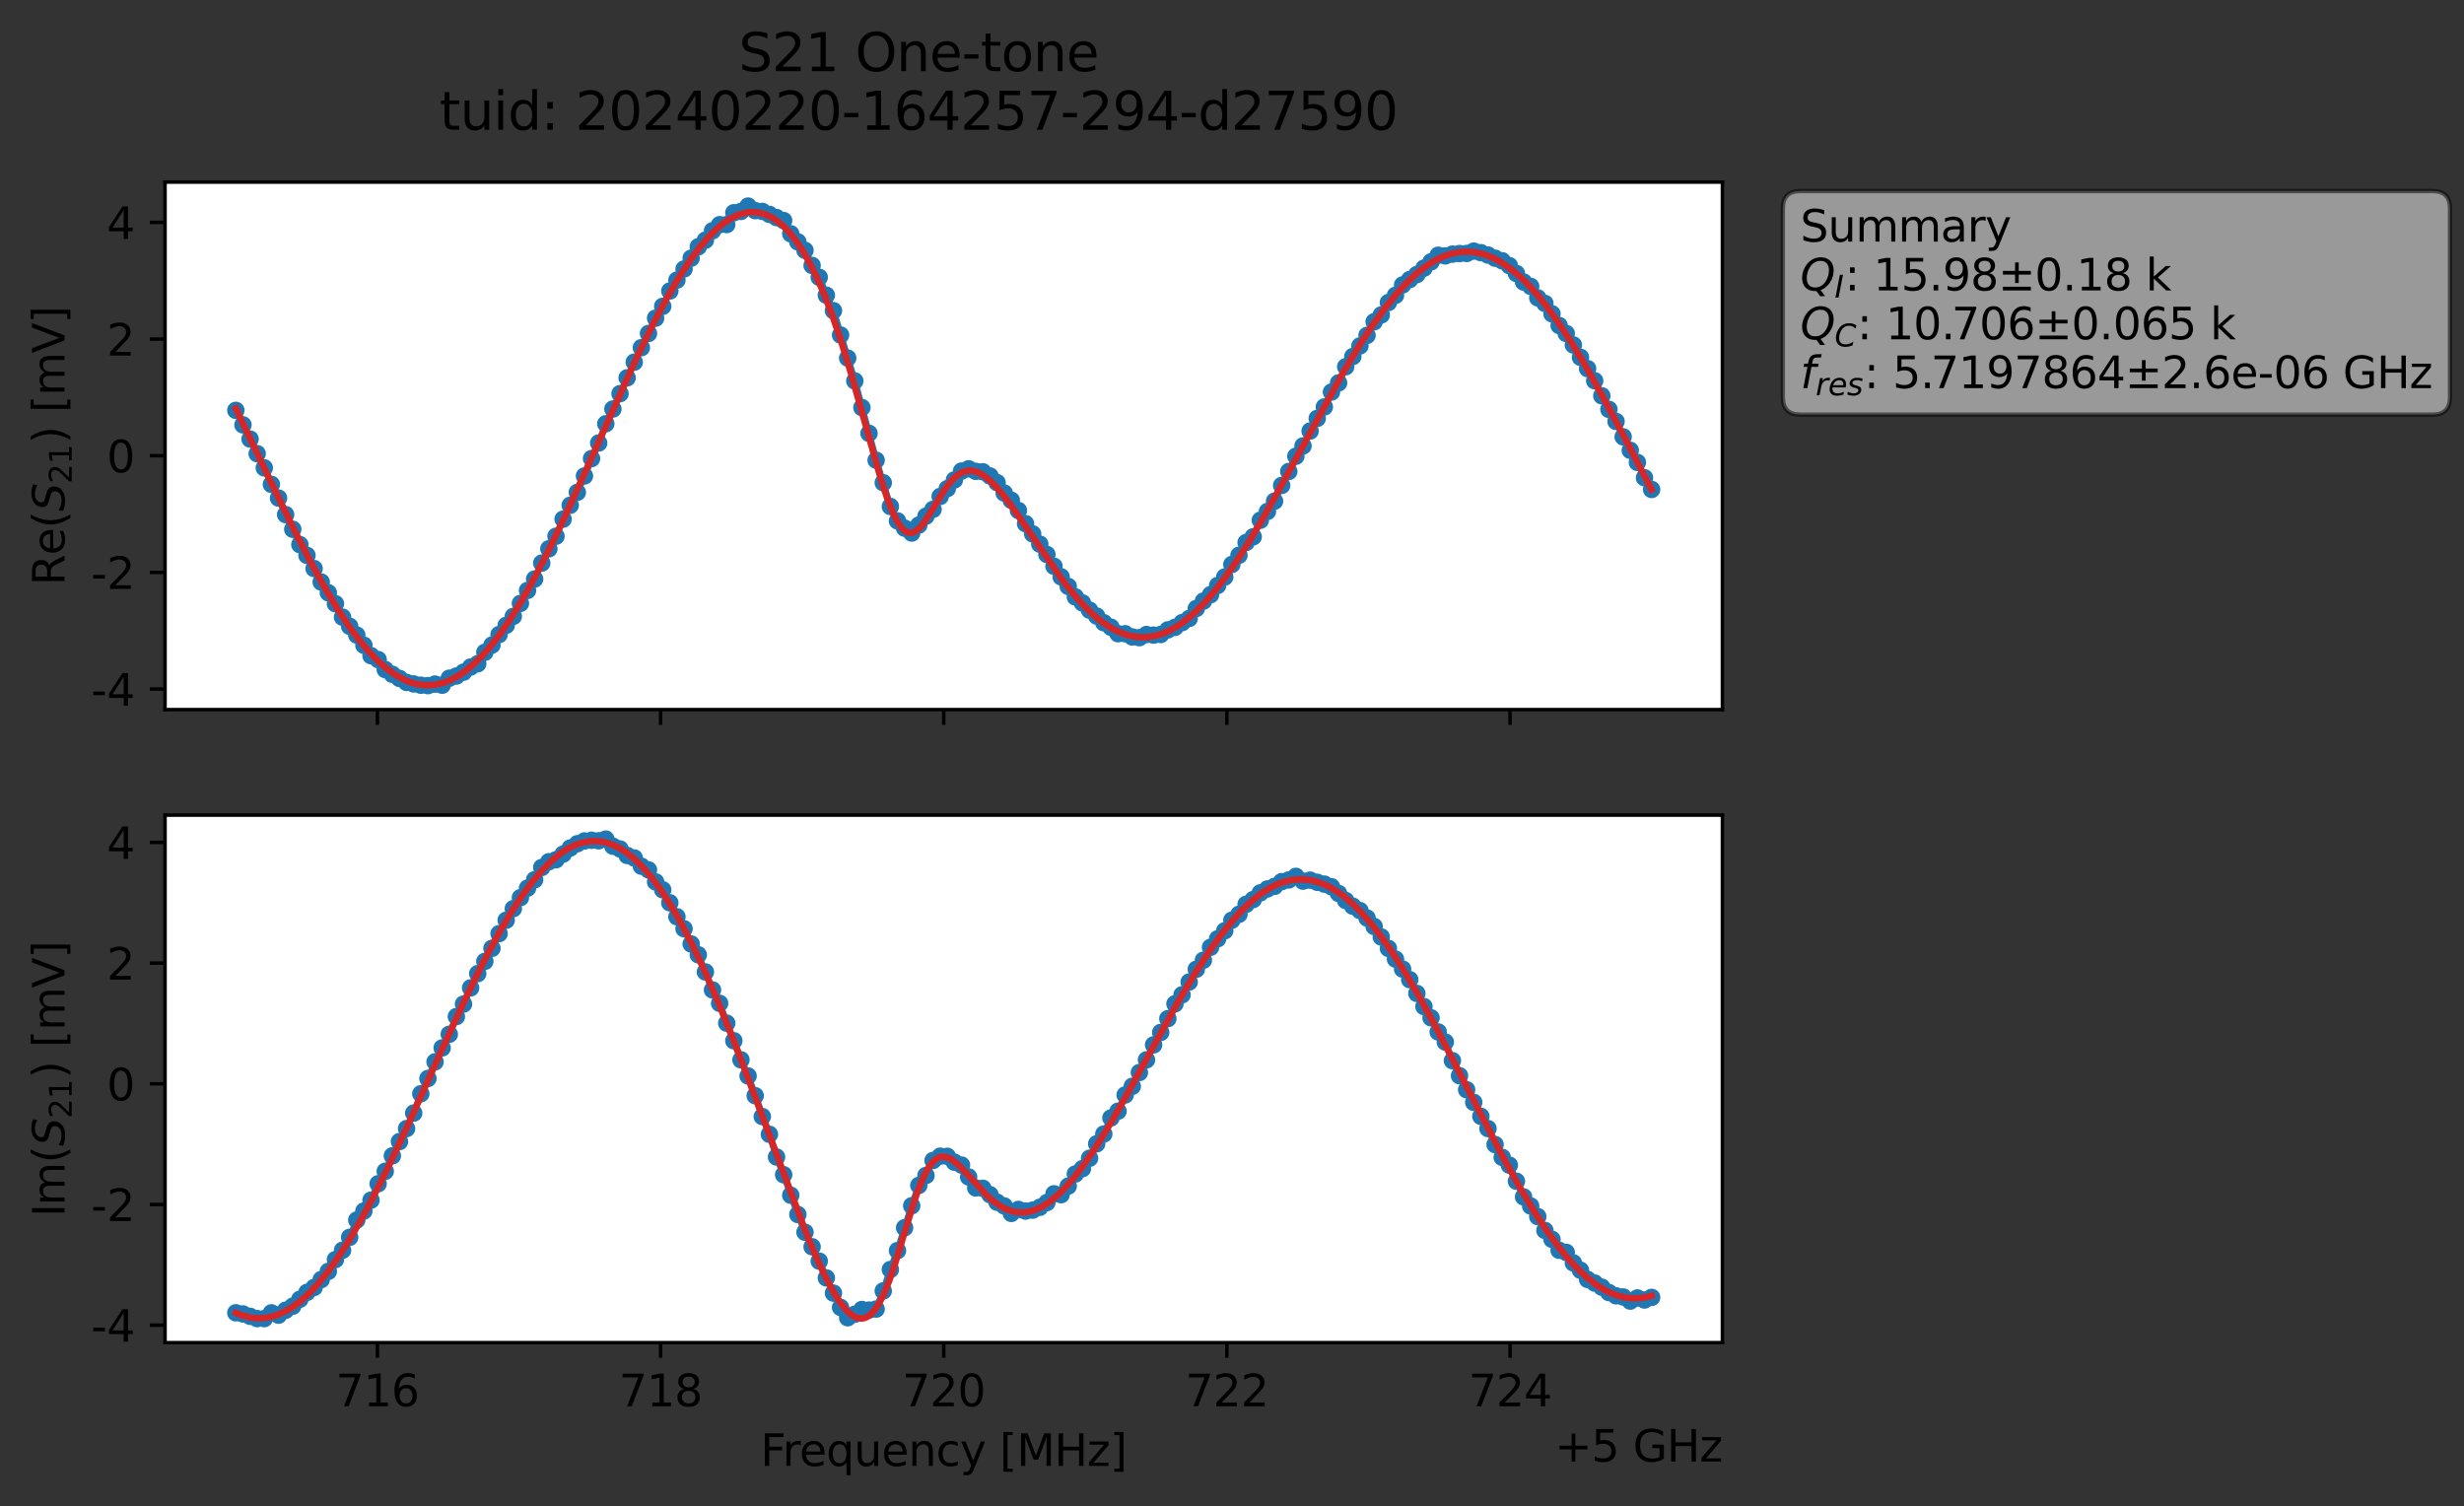 <?xml version="1.0" encoding="utf-8" standalone="no"?>
<!DOCTYPE svg PUBLIC "-//W3C//DTD SVG 1.1//EN"
  "http://www.w3.org/Graphics/SVG/1.1/DTD/svg11.dtd">
<svg xmlns:xlink="http://www.w3.org/1999/xlink" width="565.024pt" height="345.428pt" viewBox="0 0 565.024 345.428" xmlns="http://www.w3.org/2000/svg" version="1.1">
 <rect x="0" y="0" width="565.024" height="345.428" fill="#333333" stroke="none"/>
 <defs>
  <style type="text/css">*{stroke-linejoin: round; stroke-linecap: butt}</style>
 </defs>
 <g id="figure_1">
  <g id="patch_1">
   <path d="M 0 345.428 
L 565.024 345.428 
L 565.024 -0 
L 0 -0 
L 0 345.428 
z
" style="fill: none; opacity: 0"/>
  </g>
  <g id="axes_1">
   <g id="patch_2">
    <path d="M 37.848 162.72 
L 394.968 162.72 
L 394.968 41.76 
L 37.848 41.76 
z
" style="fill: #ffffff"/>
   </g>
   <g id="matplotlib.axis_1">
    <g id="xtick_1">
     <g id="line2d_1">
      <defs>
       <path id="m43c290fb8b" d="M 0 0 
L 0 3.5 
" style="stroke: #000000; stroke-width: 0.8"/>
      </defs>
      <g>
       <use xlink:href="#m43c290fb8b" x="86.547" y="162.72" style="stroke: #000000; stroke-width: 0.8"/>
      </g>
     </g>
    </g>
    <g id="xtick_2">
     <g id="line2d_2">
      <g>
       <use xlink:href="#m43c290fb8b" x="151.478" y="162.72" style="stroke: #000000; stroke-width: 0.8"/>
      </g>
     </g>
    </g>
    <g id="xtick_3">
     <g id="line2d_3">
      <g>
       <use xlink:href="#m43c290fb8b" x="216.408" y="162.72" style="stroke: #000000; stroke-width: 0.8"/>
      </g>
     </g>
    </g>
    <g id="xtick_4">
     <g id="line2d_4">
      <g>
       <use xlink:href="#m43c290fb8b" x="281.339" y="162.72" style="stroke: #000000; stroke-width: 0.8"/>
      </g>
     </g>
    </g>
    <g id="xtick_5">
     <g id="line2d_5">
      <g>
       <use xlink:href="#m43c290fb8b" x="346.27" y="162.72" style="stroke: #000000; stroke-width: 0.8"/>
      </g>
     </g>
    </g>
   </g>
   <g id="matplotlib.axis_2">
    <g id="ytick_1">
     <g id="line2d_6">
      <defs>
       <path id="m25649cc32a" d="M 0 0 
L -3.5 0 
" style="stroke: #000000; stroke-width: 0.8"/>
      </defs>
      <g>
       <use xlink:href="#m25649cc32a" x="37.848" y="158.002" style="stroke: #000000; stroke-width: 0.8"/>
      </g>
     </g>
     <g id="text_1">
      <!-- -4 -->
      <g transform="translate(20.878 161.801) scale(0.1 -0.1)">
       <defs>
        <path id="DejaVuSans-2d" d="M 313 2009 
L 1997 2009 
L 1997 1497 
L 313 1497 
L 313 2009 
z
" transform="scale(0.016)"/>
        <path id="DejaVuSans-34" d="M 2419 4116 
L 825 1625 
L 2419 1625 
L 2419 4116 
z
M 2253 4666 
L 3047 4666 
L 3047 1625 
L 3713 1625 
L 3713 1100 
L 3047 1100 
L 3047 0 
L 2419 0 
L 2419 1100 
L 313 1100 
L 313 1709 
L 2253 4666 
z
" transform="scale(0.016)"/>
       </defs>
       <use xlink:href="#DejaVuSans-2d"/>
       <use xlink:href="#DejaVuSans-34" x="36.084"/>
      </g>
     </g>
    </g>
    <g id="ytick_2">
     <g id="line2d_7">
      <g>
       <use xlink:href="#m25649cc32a" x="37.848" y="131.252" style="stroke: #000000; stroke-width: 0.8"/>
      </g>
     </g>
     <g id="text_2">
      <!-- -2 -->
      <g transform="translate(20.878 135.051) scale(0.1 -0.1)">
       <defs>
        <path id="DejaVuSans-32" d="M 1228 531 
L 3431 531 
L 3431 0 
L 469 0 
L 469 531 
Q 828 903 1448 1529 
Q 2069 2156 2228 2338 
Q 2531 2678 2651 2914 
Q 2772 3150 2772 3378 
Q 2772 3750 2511 3984 
Q 2250 4219 1831 4219 
Q 1534 4219 1204 4116 
Q 875 4013 500 3803 
L 500 4441 
Q 881 4594 1212 4672 
Q 1544 4750 1819 4750 
Q 2544 4750 2975 4387 
Q 3406 4025 3406 3419 
Q 3406 3131 3298 2873 
Q 3191 2616 2906 2266 
Q 2828 2175 2409 1742 
Q 1991 1309 1228 531 
z
" transform="scale(0.016)"/>
       </defs>
       <use xlink:href="#DejaVuSans-2d"/>
       <use xlink:href="#DejaVuSans-32" x="36.084"/>
      </g>
     </g>
    </g>
    <g id="ytick_3">
     <g id="line2d_8">
      <g>
       <use xlink:href="#m25649cc32a" x="37.848" y="104.501" style="stroke: #000000; stroke-width: 0.8"/>
      </g>
     </g>
     <g id="text_3">
      <!-- 0 -->
      <g transform="translate(24.486 108.3) scale(0.1 -0.1)">
       <defs>
        <path id="DejaVuSans-30" d="M 2034 4250 
Q 1547 4250 1301 3770 
Q 1056 3291 1056 2328 
Q 1056 1369 1301 889 
Q 1547 409 2034 409 
Q 2525 409 2770 889 
Q 3016 1369 3016 2328 
Q 3016 3291 2770 3770 
Q 2525 4250 2034 4250 
z
M 2034 4750 
Q 2819 4750 3233 4129 
Q 3647 3509 3647 2328 
Q 3647 1150 3233 529 
Q 2819 -91 2034 -91 
Q 1250 -91 836 529 
Q 422 1150 422 2328 
Q 422 3509 836 4129 
Q 1250 4750 2034 4750 
z
" transform="scale(0.016)"/>
       </defs>
       <use xlink:href="#DejaVuSans-30"/>
      </g>
     </g>
    </g>
    <g id="ytick_4">
     <g id="line2d_9">
      <g>
       <use xlink:href="#m25649cc32a" x="37.848" y="77.751" style="stroke: #000000; stroke-width: 0.8"/>
      </g>
     </g>
     <g id="text_4">
      <!-- 2 -->
      <g transform="translate(24.486 81.55) scale(0.1 -0.1)">
       <use xlink:href="#DejaVuSans-32"/>
      </g>
     </g>
    </g>
    <g id="ytick_5">
     <g id="line2d_10">
      <g>
       <use xlink:href="#m25649cc32a" x="37.848" y="51.001" style="stroke: #000000; stroke-width: 0.8"/>
      </g>
     </g>
     <g id="text_5">
      <!-- 4 -->
      <g transform="translate(24.486 54.8) scale(0.1 -0.1)">
       <use xlink:href="#DejaVuSans-34"/>
      </g>
     </g>
    </g>
    <g id="text_6">
     <!-- Re$(S_{21})$ [mV] -->
     <g transform="translate(14.798 134.24) rotate(-90) scale(0.1 -0.1)">
      <defs>
       <path id="DejaVuSans-52" d="M 2841 2188 
Q 3044 2119 3236 1894 
Q 3428 1669 3622 1275 
L 4263 0 
L 3584 0 
L 2988 1197 
Q 2756 1666 2539 1819 
Q 2322 1972 1947 1972 
L 1259 1972 
L 1259 0 
L 628 0 
L 628 4666 
L 2053 4666 
Q 2853 4666 3247 4331 
Q 3641 3997 3641 3322 
Q 3641 2881 3436 2590 
Q 3231 2300 2841 2188 
z
M 1259 4147 
L 1259 2491 
L 2053 2491 
Q 2509 2491 2742 2702 
Q 2975 2913 2975 3322 
Q 2975 3731 2742 3939 
Q 2509 4147 2053 4147 
L 1259 4147 
z
" transform="scale(0.016)"/>
       <path id="DejaVuSans-65" d="M 3597 1894 
L 3597 1613 
L 953 1613 
Q 991 1019 1311 708 
Q 1631 397 2203 397 
Q 2534 397 2845 478 
Q 3156 559 3463 722 
L 3463 178 
Q 3153 47 2828 -22 
Q 2503 -91 2169 -91 
Q 1331 -91 842 396 
Q 353 884 353 1716 
Q 353 2575 817 3079 
Q 1281 3584 2069 3584 
Q 2775 3584 3186 3129 
Q 3597 2675 3597 1894 
z
M 3022 2063 
Q 3016 2534 2758 2815 
Q 2500 3097 2075 3097 
Q 1594 3097 1305 2825 
Q 1016 2553 972 2059 
L 3022 2063 
z
" transform="scale(0.016)"/>
       <path id="DejaVuSans-28" d="M 1984 4856 
Q 1566 4138 1362 3434 
Q 1159 2731 1159 2009 
Q 1159 1288 1364 580 
Q 1569 -128 1984 -844 
L 1484 -844 
Q 1016 -109 783 600 
Q 550 1309 550 2009 
Q 550 2706 781 3412 
Q 1013 4119 1484 4856 
L 1984 4856 
z
" transform="scale(0.016)"/>
       <path id="DejaVuSans-Oblique-53" d="M 3859 4513 
L 3738 3897 
Q 3422 4066 3111 4152 
Q 2800 4238 2509 4238 
Q 1944 4238 1609 3991 
Q 1275 3744 1275 3334 
Q 1275 3109 1398 2989 
Q 1522 2869 2034 2731 
L 2413 2638 
Q 3053 2472 3303 2217 
Q 3553 1963 3553 1503 
Q 3553 797 2998 353 
Q 2444 -91 1538 -91 
Q 1166 -91 791 -17 
Q 416 56 38 206 
L 166 856 
Q 513 641 861 531 
Q 1209 422 1556 422 
Q 2147 422 2503 684 
Q 2859 947 2859 1369 
Q 2859 1650 2717 1795 
Q 2575 1941 2106 2059 
L 1728 2156 
Q 1081 2325 845 2545 
Q 609 2766 609 3163 
Q 609 3859 1145 4304 
Q 1681 4750 2541 4750 
Q 2875 4750 3203 4690 
Q 3531 4631 3859 4513 
z
" transform="scale(0.016)"/>
       <path id="DejaVuSans-31" d="M 794 531 
L 1825 531 
L 1825 4091 
L 703 3866 
L 703 4441 
L 1819 4666 
L 2450 4666 
L 2450 531 
L 3481 531 
L 3481 0 
L 794 0 
L 794 531 
z
" transform="scale(0.016)"/>
       <path id="DejaVuSans-29" d="M 513 4856 
L 1013 4856 
Q 1481 4119 1714 3412 
Q 1947 2706 1947 2009 
Q 1947 1309 1714 600 
Q 1481 -109 1013 -844 
L 513 -844 
Q 928 -128 1133 580 
Q 1338 1288 1338 2009 
Q 1338 2731 1133 3434 
Q 928 4138 513 4856 
z
" transform="scale(0.016)"/>
       <path id="DejaVuSans-20" transform="scale(0.016)"/>
       <path id="DejaVuSans-5b" d="M 550 4863 
L 1875 4863 
L 1875 4416 
L 1125 4416 
L 1125 -397 
L 1875 -397 
L 1875 -844 
L 550 -844 
L 550 4863 
z
" transform="scale(0.016)"/>
       <path id="DejaVuSans-6d" d="M 3328 2828 
Q 3544 3216 3844 3400 
Q 4144 3584 4550 3584 
Q 5097 3584 5394 3201 
Q 5691 2819 5691 2113 
L 5691 0 
L 5113 0 
L 5113 2094 
Q 5113 2597 4934 2840 
Q 4756 3084 4391 3084 
Q 3944 3084 3684 2787 
Q 3425 2491 3425 1978 
L 3425 0 
L 2847 0 
L 2847 2094 
Q 2847 2600 2669 2842 
Q 2491 3084 2119 3084 
Q 1678 3084 1418 2786 
Q 1159 2488 1159 1978 
L 1159 0 
L 581 0 
L 581 3500 
L 1159 3500 
L 1159 2956 
Q 1356 3278 1631 3431 
Q 1906 3584 2284 3584 
Q 2666 3584 2933 3390 
Q 3200 3197 3328 2828 
z
" transform="scale(0.016)"/>
       <path id="DejaVuSans-56" d="M 1831 0 
L 50 4666 
L 709 4666 
L 2188 738 
L 3669 4666 
L 4325 4666 
L 2547 0 
L 1831 0 
z
" transform="scale(0.016)"/>
       <path id="DejaVuSans-5d" d="M 1947 4863 
L 1947 -844 
L 622 -844 
L 622 -397 
L 1369 -397 
L 1369 4416 
L 622 4416 
L 622 4863 
L 1947 4863 
z
" transform="scale(0.016)"/>
      </defs>
      <use xlink:href="#DejaVuSans-52" transform="translate(0 0.016)"/>
      <use xlink:href="#DejaVuSans-65" transform="translate(69.482 0.016)"/>
      <use xlink:href="#DejaVuSans-28" transform="translate(131.006 0.016)"/>
      <use xlink:href="#DejaVuSans-Oblique-53" transform="translate(170.02 0.016)"/>
      <use xlink:href="#DejaVuSans-32" transform="translate(233.496 -16.391) scale(0.7)"/>
      <use xlink:href="#DejaVuSans-31" transform="translate(278.032 -16.391) scale(0.7)"/>
      <use xlink:href="#DejaVuSans-29" transform="translate(325.303 0.016)"/>
      <use xlink:href="#DejaVuSans-20" transform="translate(364.316 0.016)"/>
      <use xlink:href="#DejaVuSans-5b" transform="translate(396.104 0.016)"/>
      <use xlink:href="#DejaVuSans-6d" transform="translate(435.117 0.016)"/>
      <use xlink:href="#DejaVuSans-56" transform="translate(532.529 0.016)"/>
      <use xlink:href="#DejaVuSans-5d" transform="translate(600.938 0.016)"/>
     </g>
    </g>
   </g>
   <g id="line2d_11">
    <path d="M 54.081 94.1 
L 60.607 107.284 
L 62.238 111.069 
L 63.87 114.206 
L 65.501 118.002 
L 68.764 124.89 
L 70.395 127.359 
L 73.658 133.473 
L 76.921 138.443 
L 78.553 141.526 
L 83.447 147.962 
L 85.078 150.356 
L 86.71 151.245 
L 88.341 153.538 
L 89.973 154.626 
L 93.235 156.486 
L 96.498 157.128 
L 98.13 157.222 
L 99.761 156.87 
L 101.393 157.123 
L 103.024 155.519 
L 104.655 155.021 
L 106.287 154.143 
L 107.918 152.962 
L 109.55 152.209 
L 111.181 149.581 
L 112.813 147.927 
L 114.444 145.516 
L 117.707 141.341 
L 120.97 135.398 
L 122.601 132.778 
L 124.233 129.125 
L 125.864 125.846 
L 127.496 122.964 
L 129.127 119.052 
L 132.39 112.901 
L 137.284 101.586 
L 138.916 97.173 
L 142.178 90.267 
L 145.441 83.048 
L 150.336 72.964 
L 151.967 70.244 
L 153.598 66.724 
L 160.124 56.589 
L 161.756 55.08 
L 163.387 52.915 
L 165.018 51.528 
L 166.65 51.491 
L 168.281 48.789 
L 169.913 48.486 
L 171.544 47.258 
L 173.176 48.308 
L 174.807 48.475 
L 179.701 50.577 
L 181.333 53.613 
L 184.596 57.409 
L 186.227 60.874 
L 187.858 63.591 
L 189.49 67.695 
L 191.121 71.24 
L 194.384 82.113 
L 196.016 87.353 
L 200.91 105.53 
L 204.173 116.145 
L 205.804 119.446 
L 207.436 121.117 
L 209.067 122.227 
L 210.698 120.401 
L 212.33 118.368 
L 213.961 116.799 
L 215.593 113.847 
L 217.224 112.048 
L 220.487 108.025 
L 222.118 107.505 
L 223.75 108.084 
L 225.381 108.191 
L 227.013 109.148 
L 228.644 110.671 
L 230.276 113.053 
L 231.907 114.725 
L 233.538 117.065 
L 235.17 120.086 
L 240.064 127.15 
L 241.696 129.853 
L 243.327 132.277 
L 244.958 134.48 
L 246.59 136.877 
L 248.221 138.268 
L 249.853 139.918 
L 251.484 141.272 
L 253.116 142.799 
L 254.747 143.828 
L 256.378 145.312 
L 258.01 145.327 
L 259.641 146.055 
L 261.273 146.222 
L 262.904 145.509 
L 264.536 145.643 
L 266.167 145.501 
L 267.798 144.442 
L 269.43 143.866 
L 272.693 141.82 
L 274.324 139.543 
L 275.956 137.845 
L 277.587 136.371 
L 280.85 132.315 
L 282.481 129.441 
L 284.113 127.328 
L 285.744 124.408 
L 287.376 123.087 
L 289.007 119.295 
L 290.638 117.285 
L 292.27 114.917 
L 293.901 111.314 
L 295.533 108.117 
L 297.164 104.622 
L 298.796 102.256 
L 300.427 98.839 
L 302.059 95.942 
L 303.69 93.318 
L 305.321 89.898 
L 306.953 87.796 
L 308.584 84.095 
L 313.479 76.903 
L 315.11 73.785 
L 316.741 72.216 
L 318.373 69.373 
L 320.004 67.721 
L 321.636 65.338 
L 326.53 61.494 
L 329.793 58.53 
L 331.424 58.675 
L 333.056 58.277 
L 336.319 58.123 
L 337.95 57.586 
L 339.581 57.938 
L 341.213 58.485 
L 342.844 59.211 
L 344.476 59.806 
L 346.107 60.909 
L 349.37 64.667 
L 351.001 65.668 
L 352.633 68.299 
L 354.264 69.575 
L 355.896 71.969 
L 357.527 74.641 
L 359.159 76.473 
L 364.053 84.528 
L 365.684 87.318 
L 367.316 90.767 
L 368.947 93.872 
L 370.579 96.644 
L 372.21 100.172 
L 373.841 103.268 
L 375.473 106.033 
L 377.104 109.549 
L 378.736 112.241 
L 378.736 112.241 
" clip-path="url(#p6e5c64b8c5)" style="fill: none; stroke: #1f77b4; stroke-width: 1.5; stroke-linecap: square"/>
    <defs>
     <path id="mee0337d999" d="M 0 1.5 
C 0.398 1.5 0.779 1.342 1.061 1.061 
C 1.342 0.779 1.5 0.398 1.5 0 
C 1.5 -0.398 1.342 -0.779 1.061 -1.061 
C 0.779 -1.342 0.398 -1.5 0 -1.5 
C -0.398 -1.5 -0.779 -1.342 -1.061 -1.061 
C -1.342 -0.779 -1.5 -0.398 -1.5 0 
C -1.5 0.398 -1.342 0.779 -1.061 1.061 
C -0.779 1.342 -0.398 1.5 0 1.5 
z
" style="stroke: #1f77b4"/>
    </defs>
    <g clip-path="url(#p6e5c64b8c5)">
     <use xlink:href="#mee0337d999" x="54.081" y="94.1" style="fill: #1f77b4; stroke: #1f77b4"/>
     <use xlink:href="#mee0337d999" x="55.713" y="97.423" style="fill: #1f77b4; stroke: #1f77b4"/>
     <use xlink:href="#mee0337d999" x="57.344" y="100.682" style="fill: #1f77b4; stroke: #1f77b4"/>
     <use xlink:href="#mee0337d999" x="58.975" y="104.033" style="fill: #1f77b4; stroke: #1f77b4"/>
     <use xlink:href="#mee0337d999" x="60.607" y="107.284" style="fill: #1f77b4; stroke: #1f77b4"/>
     <use xlink:href="#mee0337d999" x="62.238" y="111.069" style="fill: #1f77b4; stroke: #1f77b4"/>
     <use xlink:href="#mee0337d999" x="63.87" y="114.206" style="fill: #1f77b4; stroke: #1f77b4"/>
     <use xlink:href="#mee0337d999" x="65.501" y="118.002" style="fill: #1f77b4; stroke: #1f77b4"/>
     <use xlink:href="#mee0337d999" x="67.133" y="121.371" style="fill: #1f77b4; stroke: #1f77b4"/>
     <use xlink:href="#mee0337d999" x="68.764" y="124.89" style="fill: #1f77b4; stroke: #1f77b4"/>
     <use xlink:href="#mee0337d999" x="70.395" y="127.359" style="fill: #1f77b4; stroke: #1f77b4"/>
     <use xlink:href="#mee0337d999" x="72.027" y="130.376" style="fill: #1f77b4; stroke: #1f77b4"/>
     <use xlink:href="#mee0337d999" x="73.658" y="133.473" style="fill: #1f77b4; stroke: #1f77b4"/>
     <use xlink:href="#mee0337d999" x="75.29" y="135.93" style="fill: #1f77b4; stroke: #1f77b4"/>
     <use xlink:href="#mee0337d999" x="76.921" y="138.443" style="fill: #1f77b4; stroke: #1f77b4"/>
     <use xlink:href="#mee0337d999" x="78.553" y="141.526" style="fill: #1f77b4; stroke: #1f77b4"/>
     <use xlink:href="#mee0337d999" x="80.184" y="143.624" style="fill: #1f77b4; stroke: #1f77b4"/>
     <use xlink:href="#mee0337d999" x="81.815" y="145.628" style="fill: #1f77b4; stroke: #1f77b4"/>
     <use xlink:href="#mee0337d999" x="83.447" y="147.962" style="fill: #1f77b4; stroke: #1f77b4"/>
     <use xlink:href="#mee0337d999" x="85.078" y="150.356" style="fill: #1f77b4; stroke: #1f77b4"/>
     <use xlink:href="#mee0337d999" x="86.71" y="151.245" style="fill: #1f77b4; stroke: #1f77b4"/>
     <use xlink:href="#mee0337d999" x="88.341" y="153.538" style="fill: #1f77b4; stroke: #1f77b4"/>
     <use xlink:href="#mee0337d999" x="89.973" y="154.626" style="fill: #1f77b4; stroke: #1f77b4"/>
     <use xlink:href="#mee0337d999" x="91.604" y="155.571" style="fill: #1f77b4; stroke: #1f77b4"/>
     <use xlink:href="#mee0337d999" x="93.235" y="156.486" style="fill: #1f77b4; stroke: #1f77b4"/>
     <use xlink:href="#mee0337d999" x="94.867" y="156.836" style="fill: #1f77b4; stroke: #1f77b4"/>
     <use xlink:href="#mee0337d999" x="96.498" y="157.128" style="fill: #1f77b4; stroke: #1f77b4"/>
     <use xlink:href="#mee0337d999" x="98.13" y="157.222" style="fill: #1f77b4; stroke: #1f77b4"/>
     <use xlink:href="#mee0337d999" x="99.761" y="156.87" style="fill: #1f77b4; stroke: #1f77b4"/>
     <use xlink:href="#mee0337d999" x="101.393" y="157.123" style="fill: #1f77b4; stroke: #1f77b4"/>
     <use xlink:href="#mee0337d999" x="103.024" y="155.519" style="fill: #1f77b4; stroke: #1f77b4"/>
     <use xlink:href="#mee0337d999" x="104.655" y="155.021" style="fill: #1f77b4; stroke: #1f77b4"/>
     <use xlink:href="#mee0337d999" x="106.287" y="154.143" style="fill: #1f77b4; stroke: #1f77b4"/>
     <use xlink:href="#mee0337d999" x="107.918" y="152.962" style="fill: #1f77b4; stroke: #1f77b4"/>
     <use xlink:href="#mee0337d999" x="109.55" y="152.209" style="fill: #1f77b4; stroke: #1f77b4"/>
     <use xlink:href="#mee0337d999" x="111.181" y="149.581" style="fill: #1f77b4; stroke: #1f77b4"/>
     <use xlink:href="#mee0337d999" x="112.813" y="147.927" style="fill: #1f77b4; stroke: #1f77b4"/>
     <use xlink:href="#mee0337d999" x="114.444" y="145.516" style="fill: #1f77b4; stroke: #1f77b4"/>
     <use xlink:href="#mee0337d999" x="116.076" y="143.393" style="fill: #1f77b4; stroke: #1f77b4"/>
     <use xlink:href="#mee0337d999" x="117.707" y="141.341" style="fill: #1f77b4; stroke: #1f77b4"/>
     <use xlink:href="#mee0337d999" x="119.338" y="138.365" style="fill: #1f77b4; stroke: #1f77b4"/>
     <use xlink:href="#mee0337d999" x="120.97" y="135.398" style="fill: #1f77b4; stroke: #1f77b4"/>
     <use xlink:href="#mee0337d999" x="122.601" y="132.778" style="fill: #1f77b4; stroke: #1f77b4"/>
     <use xlink:href="#mee0337d999" x="124.233" y="129.125" style="fill: #1f77b4; stroke: #1f77b4"/>
     <use xlink:href="#mee0337d999" x="125.864" y="125.846" style="fill: #1f77b4; stroke: #1f77b4"/>
     <use xlink:href="#mee0337d999" x="127.496" y="122.964" style="fill: #1f77b4; stroke: #1f77b4"/>
     <use xlink:href="#mee0337d999" x="129.127" y="119.052" style="fill: #1f77b4; stroke: #1f77b4"/>
     <use xlink:href="#mee0337d999" x="130.758" y="115.863" style="fill: #1f77b4; stroke: #1f77b4"/>
     <use xlink:href="#mee0337d999" x="132.39" y="112.901" style="fill: #1f77b4; stroke: #1f77b4"/>
     <use xlink:href="#mee0337d999" x="134.021" y="109.141" style="fill: #1f77b4; stroke: #1f77b4"/>
     <use xlink:href="#mee0337d999" x="135.653" y="105.157" style="fill: #1f77b4; stroke: #1f77b4"/>
     <use xlink:href="#mee0337d999" x="137.284" y="101.586" style="fill: #1f77b4; stroke: #1f77b4"/>
     <use xlink:href="#mee0337d999" x="138.916" y="97.173" style="fill: #1f77b4; stroke: #1f77b4"/>
     <use xlink:href="#mee0337d999" x="140.547" y="93.788" style="fill: #1f77b4; stroke: #1f77b4"/>
     <use xlink:href="#mee0337d999" x="142.178" y="90.267" style="fill: #1f77b4; stroke: #1f77b4"/>
     <use xlink:href="#mee0337d999" x="143.81" y="86.639" style="fill: #1f77b4; stroke: #1f77b4"/>
     <use xlink:href="#mee0337d999" x="145.441" y="83.048" style="fill: #1f77b4; stroke: #1f77b4"/>
     <use xlink:href="#mee0337d999" x="147.073" y="79.723" style="fill: #1f77b4; stroke: #1f77b4"/>
     <use xlink:href="#mee0337d999" x="148.704" y="76.468" style="fill: #1f77b4; stroke: #1f77b4"/>
     <use xlink:href="#mee0337d999" x="150.336" y="72.964" style="fill: #1f77b4; stroke: #1f77b4"/>
     <use xlink:href="#mee0337d999" x="151.967" y="70.244" style="fill: #1f77b4; stroke: #1f77b4"/>
     <use xlink:href="#mee0337d999" x="153.598" y="66.724" style="fill: #1f77b4; stroke: #1f77b4"/>
     <use xlink:href="#mee0337d999" x="155.23" y="64.232" style="fill: #1f77b4; stroke: #1f77b4"/>
     <use xlink:href="#mee0337d999" x="156.861" y="61.681" style="fill: #1f77b4; stroke: #1f77b4"/>
     <use xlink:href="#mee0337d999" x="158.493" y="59.196" style="fill: #1f77b4; stroke: #1f77b4"/>
     <use xlink:href="#mee0337d999" x="160.124" y="56.589" style="fill: #1f77b4; stroke: #1f77b4"/>
     <use xlink:href="#mee0337d999" x="161.756" y="55.08" style="fill: #1f77b4; stroke: #1f77b4"/>
     <use xlink:href="#mee0337d999" x="163.387" y="52.915" style="fill: #1f77b4; stroke: #1f77b4"/>
     <use xlink:href="#mee0337d999" x="165.018" y="51.528" style="fill: #1f77b4; stroke: #1f77b4"/>
     <use xlink:href="#mee0337d999" x="166.65" y="51.491" style="fill: #1f77b4; stroke: #1f77b4"/>
     <use xlink:href="#mee0337d999" x="168.281" y="48.789" style="fill: #1f77b4; stroke: #1f77b4"/>
     <use xlink:href="#mee0337d999" x="169.913" y="48.486" style="fill: #1f77b4; stroke: #1f77b4"/>
     <use xlink:href="#mee0337d999" x="171.544" y="47.258" style="fill: #1f77b4; stroke: #1f77b4"/>
     <use xlink:href="#mee0337d999" x="173.176" y="48.308" style="fill: #1f77b4; stroke: #1f77b4"/>
     <use xlink:href="#mee0337d999" x="174.807" y="48.475" style="fill: #1f77b4; stroke: #1f77b4"/>
     <use xlink:href="#mee0337d999" x="176.438" y="49.166" style="fill: #1f77b4; stroke: #1f77b4"/>
     <use xlink:href="#mee0337d999" x="178.07" y="49.895" style="fill: #1f77b4; stroke: #1f77b4"/>
     <use xlink:href="#mee0337d999" x="179.701" y="50.577" style="fill: #1f77b4; stroke: #1f77b4"/>
     <use xlink:href="#mee0337d999" x="181.333" y="53.613" style="fill: #1f77b4; stroke: #1f77b4"/>
     <use xlink:href="#mee0337d999" x="182.964" y="55.473" style="fill: #1f77b4; stroke: #1f77b4"/>
     <use xlink:href="#mee0337d999" x="184.596" y="57.409" style="fill: #1f77b4; stroke: #1f77b4"/>
     <use xlink:href="#mee0337d999" x="186.227" y="60.874" style="fill: #1f77b4; stroke: #1f77b4"/>
     <use xlink:href="#mee0337d999" x="187.858" y="63.591" style="fill: #1f77b4; stroke: #1f77b4"/>
     <use xlink:href="#mee0337d999" x="189.49" y="67.695" style="fill: #1f77b4; stroke: #1f77b4"/>
     <use xlink:href="#mee0337d999" x="191.121" y="71.24" style="fill: #1f77b4; stroke: #1f77b4"/>
     <use xlink:href="#mee0337d999" x="192.753" y="76.83" style="fill: #1f77b4; stroke: #1f77b4"/>
     <use xlink:href="#mee0337d999" x="194.384" y="82.113" style="fill: #1f77b4; stroke: #1f77b4"/>
     <use xlink:href="#mee0337d999" x="196.016" y="87.353" style="fill: #1f77b4; stroke: #1f77b4"/>
     <use xlink:href="#mee0337d999" x="197.647" y="93.466" style="fill: #1f77b4; stroke: #1f77b4"/>
     <use xlink:href="#mee0337d999" x="199.278" y="99.369" style="fill: #1f77b4; stroke: #1f77b4"/>
     <use xlink:href="#mee0337d999" x="200.91" y="105.53" style="fill: #1f77b4; stroke: #1f77b4"/>
     <use xlink:href="#mee0337d999" x="202.541" y="110.701" style="fill: #1f77b4; stroke: #1f77b4"/>
     <use xlink:href="#mee0337d999" x="204.173" y="116.145" style="fill: #1f77b4; stroke: #1f77b4"/>
     <use xlink:href="#mee0337d999" x="205.804" y="119.446" style="fill: #1f77b4; stroke: #1f77b4"/>
     <use xlink:href="#mee0337d999" x="207.436" y="121.117" style="fill: #1f77b4; stroke: #1f77b4"/>
     <use xlink:href="#mee0337d999" x="209.067" y="122.227" style="fill: #1f77b4; stroke: #1f77b4"/>
     <use xlink:href="#mee0337d999" x="210.698" y="120.401" style="fill: #1f77b4; stroke: #1f77b4"/>
     <use xlink:href="#mee0337d999" x="212.33" y="118.368" style="fill: #1f77b4; stroke: #1f77b4"/>
     <use xlink:href="#mee0337d999" x="213.961" y="116.799" style="fill: #1f77b4; stroke: #1f77b4"/>
     <use xlink:href="#mee0337d999" x="215.593" y="113.847" style="fill: #1f77b4; stroke: #1f77b4"/>
     <use xlink:href="#mee0337d999" x="217.224" y="112.048" style="fill: #1f77b4; stroke: #1f77b4"/>
     <use xlink:href="#mee0337d999" x="218.856" y="110.062" style="fill: #1f77b4; stroke: #1f77b4"/>
     <use xlink:href="#mee0337d999" x="220.487" y="108.025" style="fill: #1f77b4; stroke: #1f77b4"/>
     <use xlink:href="#mee0337d999" x="222.118" y="107.505" style="fill: #1f77b4; stroke: #1f77b4"/>
     <use xlink:href="#mee0337d999" x="223.75" y="108.084" style="fill: #1f77b4; stroke: #1f77b4"/>
     <use xlink:href="#mee0337d999" x="225.381" y="108.191" style="fill: #1f77b4; stroke: #1f77b4"/>
     <use xlink:href="#mee0337d999" x="227.013" y="109.148" style="fill: #1f77b4; stroke: #1f77b4"/>
     <use xlink:href="#mee0337d999" x="228.644" y="110.671" style="fill: #1f77b4; stroke: #1f77b4"/>
     <use xlink:href="#mee0337d999" x="230.276" y="113.053" style="fill: #1f77b4; stroke: #1f77b4"/>
     <use xlink:href="#mee0337d999" x="231.907" y="114.725" style="fill: #1f77b4; stroke: #1f77b4"/>
     <use xlink:href="#mee0337d999" x="233.538" y="117.065" style="fill: #1f77b4; stroke: #1f77b4"/>
     <use xlink:href="#mee0337d999" x="235.17" y="120.086" style="fill: #1f77b4; stroke: #1f77b4"/>
     <use xlink:href="#mee0337d999" x="236.801" y="122.422" style="fill: #1f77b4; stroke: #1f77b4"/>
     <use xlink:href="#mee0337d999" x="238.433" y="124.778" style="fill: #1f77b4; stroke: #1f77b4"/>
     <use xlink:href="#mee0337d999" x="240.064" y="127.15" style="fill: #1f77b4; stroke: #1f77b4"/>
     <use xlink:href="#mee0337d999" x="241.696" y="129.853" style="fill: #1f77b4; stroke: #1f77b4"/>
     <use xlink:href="#mee0337d999" x="243.327" y="132.277" style="fill: #1f77b4; stroke: #1f77b4"/>
     <use xlink:href="#mee0337d999" x="244.958" y="134.48" style="fill: #1f77b4; stroke: #1f77b4"/>
     <use xlink:href="#mee0337d999" x="246.59" y="136.877" style="fill: #1f77b4; stroke: #1f77b4"/>
     <use xlink:href="#mee0337d999" x="248.221" y="138.268" style="fill: #1f77b4; stroke: #1f77b4"/>
     <use xlink:href="#mee0337d999" x="249.853" y="139.918" style="fill: #1f77b4; stroke: #1f77b4"/>
     <use xlink:href="#mee0337d999" x="251.484" y="141.272" style="fill: #1f77b4; stroke: #1f77b4"/>
     <use xlink:href="#mee0337d999" x="253.116" y="142.799" style="fill: #1f77b4; stroke: #1f77b4"/>
     <use xlink:href="#mee0337d999" x="254.747" y="143.828" style="fill: #1f77b4; stroke: #1f77b4"/>
     <use xlink:href="#mee0337d999" x="256.378" y="145.312" style="fill: #1f77b4; stroke: #1f77b4"/>
     <use xlink:href="#mee0337d999" x="258.01" y="145.327" style="fill: #1f77b4; stroke: #1f77b4"/>
     <use xlink:href="#mee0337d999" x="259.641" y="146.055" style="fill: #1f77b4; stroke: #1f77b4"/>
     <use xlink:href="#mee0337d999" x="261.273" y="146.222" style="fill: #1f77b4; stroke: #1f77b4"/>
     <use xlink:href="#mee0337d999" x="262.904" y="145.509" style="fill: #1f77b4; stroke: #1f77b4"/>
     <use xlink:href="#mee0337d999" x="264.536" y="145.643" style="fill: #1f77b4; stroke: #1f77b4"/>
     <use xlink:href="#mee0337d999" x="266.167" y="145.501" style="fill: #1f77b4; stroke: #1f77b4"/>
     <use xlink:href="#mee0337d999" x="267.798" y="144.442" style="fill: #1f77b4; stroke: #1f77b4"/>
     <use xlink:href="#mee0337d999" x="269.43" y="143.866" style="fill: #1f77b4; stroke: #1f77b4"/>
     <use xlink:href="#mee0337d999" x="271.061" y="142.781" style="fill: #1f77b4; stroke: #1f77b4"/>
     <use xlink:href="#mee0337d999" x="272.693" y="141.82" style="fill: #1f77b4; stroke: #1f77b4"/>
     <use xlink:href="#mee0337d999" x="274.324" y="139.543" style="fill: #1f77b4; stroke: #1f77b4"/>
     <use xlink:href="#mee0337d999" x="275.956" y="137.845" style="fill: #1f77b4; stroke: #1f77b4"/>
     <use xlink:href="#mee0337d999" x="277.587" y="136.371" style="fill: #1f77b4; stroke: #1f77b4"/>
     <use xlink:href="#mee0337d999" x="279.218" y="134.261" style="fill: #1f77b4; stroke: #1f77b4"/>
     <use xlink:href="#mee0337d999" x="280.85" y="132.315" style="fill: #1f77b4; stroke: #1f77b4"/>
     <use xlink:href="#mee0337d999" x="282.481" y="129.441" style="fill: #1f77b4; stroke: #1f77b4"/>
     <use xlink:href="#mee0337d999" x="284.113" y="127.328" style="fill: #1f77b4; stroke: #1f77b4"/>
     <use xlink:href="#mee0337d999" x="285.744" y="124.408" style="fill: #1f77b4; stroke: #1f77b4"/>
     <use xlink:href="#mee0337d999" x="287.376" y="123.087" style="fill: #1f77b4; stroke: #1f77b4"/>
     <use xlink:href="#mee0337d999" x="289.007" y="119.295" style="fill: #1f77b4; stroke: #1f77b4"/>
     <use xlink:href="#mee0337d999" x="290.638" y="117.285" style="fill: #1f77b4; stroke: #1f77b4"/>
     <use xlink:href="#mee0337d999" x="292.27" y="114.917" style="fill: #1f77b4; stroke: #1f77b4"/>
     <use xlink:href="#mee0337d999" x="293.901" y="111.314" style="fill: #1f77b4; stroke: #1f77b4"/>
     <use xlink:href="#mee0337d999" x="295.533" y="108.117" style="fill: #1f77b4; stroke: #1f77b4"/>
     <use xlink:href="#mee0337d999" x="297.164" y="104.622" style="fill: #1f77b4; stroke: #1f77b4"/>
     <use xlink:href="#mee0337d999" x="298.796" y="102.256" style="fill: #1f77b4; stroke: #1f77b4"/>
     <use xlink:href="#mee0337d999" x="300.427" y="98.839" style="fill: #1f77b4; stroke: #1f77b4"/>
     <use xlink:href="#mee0337d999" x="302.059" y="95.942" style="fill: #1f77b4; stroke: #1f77b4"/>
     <use xlink:href="#mee0337d999" x="303.69" y="93.318" style="fill: #1f77b4; stroke: #1f77b4"/>
     <use xlink:href="#mee0337d999" x="305.321" y="89.898" style="fill: #1f77b4; stroke: #1f77b4"/>
     <use xlink:href="#mee0337d999" x="306.953" y="87.796" style="fill: #1f77b4; stroke: #1f77b4"/>
     <use xlink:href="#mee0337d999" x="308.584" y="84.095" style="fill: #1f77b4; stroke: #1f77b4"/>
     <use xlink:href="#mee0337d999" x="310.216" y="81.758" style="fill: #1f77b4; stroke: #1f77b4"/>
     <use xlink:href="#mee0337d999" x="311.847" y="79.323" style="fill: #1f77b4; stroke: #1f77b4"/>
     <use xlink:href="#mee0337d999" x="313.479" y="76.903" style="fill: #1f77b4; stroke: #1f77b4"/>
     <use xlink:href="#mee0337d999" x="315.11" y="73.785" style="fill: #1f77b4; stroke: #1f77b4"/>
     <use xlink:href="#mee0337d999" x="316.741" y="72.216" style="fill: #1f77b4; stroke: #1f77b4"/>
     <use xlink:href="#mee0337d999" x="318.373" y="69.373" style="fill: #1f77b4; stroke: #1f77b4"/>
     <use xlink:href="#mee0337d999" x="320.004" y="67.721" style="fill: #1f77b4; stroke: #1f77b4"/>
     <use xlink:href="#mee0337d999" x="321.636" y="65.338" style="fill: #1f77b4; stroke: #1f77b4"/>
     <use xlink:href="#mee0337d999" x="323.267" y="64.095" style="fill: #1f77b4; stroke: #1f77b4"/>
     <use xlink:href="#mee0337d999" x="324.899" y="62.955" style="fill: #1f77b4; stroke: #1f77b4"/>
     <use xlink:href="#mee0337d999" x="326.53" y="61.494" style="fill: #1f77b4; stroke: #1f77b4"/>
     <use xlink:href="#mee0337d999" x="328.161" y="60.035" style="fill: #1f77b4; stroke: #1f77b4"/>
     <use xlink:href="#mee0337d999" x="329.793" y="58.53" style="fill: #1f77b4; stroke: #1f77b4"/>
     <use xlink:href="#mee0337d999" x="331.424" y="58.675" style="fill: #1f77b4; stroke: #1f77b4"/>
     <use xlink:href="#mee0337d999" x="333.056" y="58.277" style="fill: #1f77b4; stroke: #1f77b4"/>
     <use xlink:href="#mee0337d999" x="334.687" y="58.146" style="fill: #1f77b4; stroke: #1f77b4"/>
     <use xlink:href="#mee0337d999" x="336.319" y="58.123" style="fill: #1f77b4; stroke: #1f77b4"/>
     <use xlink:href="#mee0337d999" x="337.95" y="57.586" style="fill: #1f77b4; stroke: #1f77b4"/>
     <use xlink:href="#mee0337d999" x="339.581" y="57.938" style="fill: #1f77b4; stroke: #1f77b4"/>
     <use xlink:href="#mee0337d999" x="341.213" y="58.485" style="fill: #1f77b4; stroke: #1f77b4"/>
     <use xlink:href="#mee0337d999" x="342.844" y="59.211" style="fill: #1f77b4; stroke: #1f77b4"/>
     <use xlink:href="#mee0337d999" x="344.476" y="59.806" style="fill: #1f77b4; stroke: #1f77b4"/>
     <use xlink:href="#mee0337d999" x="346.107" y="60.909" style="fill: #1f77b4; stroke: #1f77b4"/>
     <use xlink:href="#mee0337d999" x="347.739" y="62.722" style="fill: #1f77b4; stroke: #1f77b4"/>
     <use xlink:href="#mee0337d999" x="349.37" y="64.667" style="fill: #1f77b4; stroke: #1f77b4"/>
     <use xlink:href="#mee0337d999" x="351.001" y="65.668" style="fill: #1f77b4; stroke: #1f77b4"/>
     <use xlink:href="#mee0337d999" x="352.633" y="68.299" style="fill: #1f77b4; stroke: #1f77b4"/>
     <use xlink:href="#mee0337d999" x="354.264" y="69.575" style="fill: #1f77b4; stroke: #1f77b4"/>
     <use xlink:href="#mee0337d999" x="355.896" y="71.969" style="fill: #1f77b4; stroke: #1f77b4"/>
     <use xlink:href="#mee0337d999" x="357.527" y="74.641" style="fill: #1f77b4; stroke: #1f77b4"/>
     <use xlink:href="#mee0337d999" x="359.159" y="76.473" style="fill: #1f77b4; stroke: #1f77b4"/>
     <use xlink:href="#mee0337d999" x="360.79" y="79.103" style="fill: #1f77b4; stroke: #1f77b4"/>
     <use xlink:href="#mee0337d999" x="362.421" y="81.941" style="fill: #1f77b4; stroke: #1f77b4"/>
     <use xlink:href="#mee0337d999" x="364.053" y="84.528" style="fill: #1f77b4; stroke: #1f77b4"/>
     <use xlink:href="#mee0337d999" x="365.684" y="87.318" style="fill: #1f77b4; stroke: #1f77b4"/>
     <use xlink:href="#mee0337d999" x="367.316" y="90.767" style="fill: #1f77b4; stroke: #1f77b4"/>
     <use xlink:href="#mee0337d999" x="368.947" y="93.872" style="fill: #1f77b4; stroke: #1f77b4"/>
     <use xlink:href="#mee0337d999" x="370.579" y="96.644" style="fill: #1f77b4; stroke: #1f77b4"/>
     <use xlink:href="#mee0337d999" x="372.21" y="100.172" style="fill: #1f77b4; stroke: #1f77b4"/>
     <use xlink:href="#mee0337d999" x="373.841" y="103.268" style="fill: #1f77b4; stroke: #1f77b4"/>
     <use xlink:href="#mee0337d999" x="375.473" y="106.033" style="fill: #1f77b4; stroke: #1f77b4"/>
     <use xlink:href="#mee0337d999" x="377.104" y="109.549" style="fill: #1f77b4; stroke: #1f77b4"/>
     <use xlink:href="#mee0337d999" x="378.736" y="112.241" style="fill: #1f77b4; stroke: #1f77b4"/>
    </g>
   </g>
   <g id="line2d_12">
    <path d="M 54.081 93.699 
L 60.906 107.998 
L 67.405 121.444 
L 71.305 129.035 
L 74.555 134.916 
L 77.48 139.771 
L 80.08 143.679 
L 82.354 146.748 
L 84.629 149.462 
L 86.579 151.485 
L 88.529 153.217 
L 90.479 154.643 
L 92.104 155.593 
L 93.729 156.319 
L 95.354 156.819 
L 96.978 157.089 
L 98.603 157.129 
L 100.228 156.936 
L 101.853 156.511 
L 103.478 155.856 
L 105.103 154.972 
L 106.728 153.862 
L 108.678 152.239 
L 110.628 150.306 
L 112.577 148.074 
L 114.852 145.109 
L 117.127 141.778 
L 119.727 137.556 
L 122.652 132.331 
L 125.902 126.017 
L 129.476 118.578 
L 134.351 107.869 
L 146.05 81.89 
L 149.625 74.57 
L 152.875 68.428 
L 155.475 63.951 
L 158.075 59.933 
L 160.349 56.84 
L 162.299 54.534 
L 164.249 52.573 
L 165.874 51.219 
L 167.499 50.134 
L 169.124 49.331 
L 170.424 48.901 
L 171.724 48.667 
L 173.024 48.635 
L 174.324 48.812 
L 175.624 49.205 
L 176.923 49.821 
L 178.223 50.666 
L 179.523 51.749 
L 180.823 53.076 
L 182.448 55.09 
L 184.073 57.512 
L 185.698 60.356 
L 187.323 63.635 
L 188.948 67.359 
L 190.898 72.423 
L 192.847 78.123 
L 195.122 85.514 
L 198.047 95.883 
L 201.947 109.686 
L 203.572 114.616 
L 204.872 117.851 
L 205.847 119.748 
L 206.822 121.126 
L 207.472 121.739 
L 208.121 122.101 
L 208.771 122.218 
L 209.421 122.098 
L 210.071 121.757 
L 211.046 120.881 
L 212.021 119.651 
L 213.646 117.103 
L 216.571 112.327 
L 217.871 110.595 
L 219.171 109.267 
L 220.146 108.565 
L 221.121 108.119 
L 222.096 107.925 
L 223.071 107.968 
L 224.045 108.234 
L 225.02 108.7 
L 226.32 109.601 
L 227.62 110.773 
L 229.245 112.548 
L 231.195 115.022 
L 233.795 118.697 
L 243.869 133.347 
L 246.469 136.579 
L 248.744 139.083 
L 251.019 141.245 
L 252.969 142.804 
L 254.919 144.075 
L 256.868 145.05 
L 258.493 145.628 
L 260.118 145.992 
L 261.743 146.139 
L 263.368 146.069 
L 264.993 145.784 
L 266.618 145.284 
L 268.243 144.574 
L 270.193 143.449 
L 272.142 142.036 
L 274.092 140.346 
L 276.367 138.04 
L 278.642 135.398 
L 281.242 132 
L 283.842 128.24 
L 286.767 123.636 
L 290.341 117.574 
L 294.891 109.377 
L 308.215 85.027 
L 311.79 79.102 
L 314.715 74.633 
L 317.64 70.578 
L 320.239 67.37 
L 322.514 64.899 
L 324.789 62.765 
L 326.739 61.219 
L 328.689 59.945 
L 330.639 58.951 
L 332.589 58.245 
L 334.214 57.879 
L 335.838 57.718 
L 337.463 57.762 
L 339.088 58.012 
L 340.713 58.466 
L 342.338 59.122 
L 344.288 60.173 
L 346.238 61.506 
L 348.188 63.111 
L 350.138 64.979 
L 352.412 67.476 
L 354.687 70.293 
L 357.287 73.876 
L 360.212 78.32 
L 363.462 83.697 
L 367.361 90.635 
L 372.561 100.417 
L 378.736 112.271 
L 378.736 112.271 
" clip-path="url(#p6e5c64b8c5)" style="fill: none; stroke: #d62728; stroke-width: 1.5; stroke-linecap: square"/>
   </g>
   <g id="patch_3">
    <path d="M 37.848 162.72 
L 37.848 41.76 
" style="fill: none; stroke: #000000; stroke-width: 0.8; stroke-linejoin: miter; stroke-linecap: square"/>
   </g>
   <g id="patch_4">
    <path d="M 394.968 162.72 
L 394.968 41.76 
" style="fill: none; stroke: #000000; stroke-width: 0.8; stroke-linejoin: miter; stroke-linecap: square"/>
   </g>
   <g id="patch_5">
    <path d="M 37.848 162.72 
L 394.968 162.72 
" style="fill: none; stroke: #000000; stroke-width: 0.8; stroke-linejoin: miter; stroke-linecap: square"/>
   </g>
   <g id="patch_6">
    <path d="M 37.848 41.76 
L 394.968 41.76 
" style="fill: none; stroke: #000000; stroke-width: 0.8; stroke-linejoin: miter; stroke-linecap: square"/>
   </g>
   <g id="text_7">
    <g id="patch_7">
     <path d="M 412.824 95.08 
L 557.824 95.08 
Q 561.824 95.08 561.824 91.08 
L 561.824 47.808 
Q 561.824 43.808 557.824 43.808 
L 412.824 43.808 
Q 408.824 43.808 408.824 47.808 
L 408.824 91.08 
Q 408.824 95.08 412.824 95.08 
z
" style="fill: #ffffff; opacity: 0.5; stroke: #000000; stroke-linejoin: miter"/>
    </g>
    <!-- Summary -->
    <g transform="translate(412.824 55.406) scale(0.1 -0.1)">
     <defs>
      <path id="DejaVuSans-53" d="M 3425 4513 
L 3425 3897 
Q 3066 4069 2747 4153 
Q 2428 4238 2131 4238 
Q 1616 4238 1336 4038 
Q 1056 3838 1056 3469 
Q 1056 3159 1242 3001 
Q 1428 2844 1947 2747 
L 2328 2669 
Q 3034 2534 3370 2195 
Q 3706 1856 3706 1288 
Q 3706 609 3251 259 
Q 2797 -91 1919 -91 
Q 1588 -91 1214 -16 
Q 841 59 441 206 
L 441 856 
Q 825 641 1194 531 
Q 1563 422 1919 422 
Q 2459 422 2753 634 
Q 3047 847 3047 1241 
Q 3047 1584 2836 1778 
Q 2625 1972 2144 2069 
L 1759 2144 
Q 1053 2284 737 2584 
Q 422 2884 422 3419 
Q 422 4038 858 4394 
Q 1294 4750 2059 4750 
Q 2388 4750 2728 4690 
Q 3069 4631 3425 4513 
z
" transform="scale(0.016)"/>
      <path id="DejaVuSans-75" d="M 544 1381 
L 544 3500 
L 1119 3500 
L 1119 1403 
Q 1119 906 1312 657 
Q 1506 409 1894 409 
Q 2359 409 2629 706 
Q 2900 1003 2900 1516 
L 2900 3500 
L 3475 3500 
L 3475 0 
L 2900 0 
L 2900 538 
Q 2691 219 2414 64 
Q 2138 -91 1772 -91 
Q 1169 -91 856 284 
Q 544 659 544 1381 
z
M 1991 3584 
L 1991 3584 
z
" transform="scale(0.016)"/>
      <path id="DejaVuSans-61" d="M 2194 1759 
Q 1497 1759 1228 1600 
Q 959 1441 959 1056 
Q 959 750 1161 570 
Q 1363 391 1709 391 
Q 2188 391 2477 730 
Q 2766 1069 2766 1631 
L 2766 1759 
L 2194 1759 
z
M 3341 1997 
L 3341 0 
L 2766 0 
L 2766 531 
Q 2569 213 2275 61 
Q 1981 -91 1556 -91 
Q 1019 -91 701 211 
Q 384 513 384 1019 
Q 384 1609 779 1909 
Q 1175 2209 1959 2209 
L 2766 2209 
L 2766 2266 
Q 2766 2663 2505 2880 
Q 2244 3097 1772 3097 
Q 1472 3097 1187 3025 
Q 903 2953 641 2809 
L 641 3341 
Q 956 3463 1253 3523 
Q 1550 3584 1831 3584 
Q 2591 3584 2966 3190 
Q 3341 2797 3341 1997 
z
" transform="scale(0.016)"/>
      <path id="DejaVuSans-72" d="M 2631 2963 
Q 2534 3019 2420 3045 
Q 2306 3072 2169 3072 
Q 1681 3072 1420 2755 
Q 1159 2438 1159 1844 
L 1159 0 
L 581 0 
L 581 3500 
L 1159 3500 
L 1159 2956 
Q 1341 3275 1631 3429 
Q 1922 3584 2338 3584 
Q 2397 3584 2469 3576 
Q 2541 3569 2628 3553 
L 2631 2963 
z
" transform="scale(0.016)"/>
      <path id="DejaVuSans-79" d="M 2059 -325 
Q 1816 -950 1584 -1140 
Q 1353 -1331 966 -1331 
L 506 -1331 
L 506 -850 
L 844 -850 
Q 1081 -850 1212 -737 
Q 1344 -625 1503 -206 
L 1606 56 
L 191 3500 
L 800 3500 
L 1894 763 
L 2988 3500 
L 3597 3500 
L 2059 -325 
z
" transform="scale(0.016)"/>
     </defs>
     <use xlink:href="#DejaVuSans-53"/>
     <use xlink:href="#DejaVuSans-75" x="63.477"/>
     <use xlink:href="#DejaVuSans-6d" x="126.855"/>
     <use xlink:href="#DejaVuSans-6d" x="224.268"/>
     <use xlink:href="#DejaVuSans-61" x="321.68"/>
     <use xlink:href="#DejaVuSans-72" x="382.959"/>
     <use xlink:href="#DejaVuSans-79" x="424.072"/>
    </g>
    <!-- $Q_I$: 15.98$\pm$0.18 k -->
    <g transform="translate(412.824 66.604) scale(0.1 -0.1)">
     <defs>
      <path id="DejaVuSans-Oblique-51" d="M 2309 -84 
Q 2275 -88 2237 -89 
Q 2200 -91 2125 -91 
Q 1250 -91 756 411 
Q 263 913 263 1797 
Q 263 2319 452 2844 
Q 641 3369 978 3788 
Q 1369 4269 1858 4509 
Q 2347 4750 2938 4750 
Q 3794 4750 4287 4245 
Q 4781 3741 4781 2869 
Q 4781 1928 4265 1147 
Q 3750 366 2919 44 
L 3553 -825 
L 2847 -825 
L 2309 -84 
z
M 2919 4238 
Q 2400 4238 2003 3986 
Q 1606 3734 1313 3219 
Q 1125 2891 1026 2522 
Q 928 2153 928 1778 
Q 928 1128 1239 775 
Q 1550 422 2119 422 
Q 2631 422 3032 676 
Q 3434 931 3719 1434 
Q 3909 1772 4009 2142 
Q 4109 2513 4109 2881 
Q 4109 3528 3796 3883 
Q 3484 4238 2919 4238 
z
" transform="scale(0.016)"/>
      <path id="DejaVuSans-Oblique-49" d="M 1081 4666 
L 1716 4666 
L 806 0 
L 172 0 
L 1081 4666 
z
" transform="scale(0.016)"/>
      <path id="DejaVuSans-3a" d="M 750 794 
L 1409 794 
L 1409 0 
L 750 0 
L 750 794 
z
M 750 3309 
L 1409 3309 
L 1409 2516 
L 750 2516 
L 750 3309 
z
" transform="scale(0.016)"/>
      <path id="DejaVuSans-35" d="M 691 4666 
L 3169 4666 
L 3169 4134 
L 1269 4134 
L 1269 2991 
Q 1406 3038 1543 3061 
Q 1681 3084 1819 3084 
Q 2600 3084 3056 2656 
Q 3513 2228 3513 1497 
Q 3513 744 3044 326 
Q 2575 -91 1722 -91 
Q 1428 -91 1123 -41 
Q 819 9 494 109 
L 494 744 
Q 775 591 1075 516 
Q 1375 441 1709 441 
Q 2250 441 2565 725 
Q 2881 1009 2881 1497 
Q 2881 1984 2565 2268 
Q 2250 2553 1709 2553 
Q 1456 2553 1204 2497 
Q 953 2441 691 2322 
L 691 4666 
z
" transform="scale(0.016)"/>
      <path id="DejaVuSans-2e" d="M 684 794 
L 1344 794 
L 1344 0 
L 684 0 
L 684 794 
z
" transform="scale(0.016)"/>
      <path id="DejaVuSans-39" d="M 703 97 
L 703 672 
Q 941 559 1184 500 
Q 1428 441 1663 441 
Q 2288 441 2617 861 
Q 2947 1281 2994 2138 
Q 2813 1869 2534 1725 
Q 2256 1581 1919 1581 
Q 1219 1581 811 2004 
Q 403 2428 403 3163 
Q 403 3881 828 4315 
Q 1253 4750 1959 4750 
Q 2769 4750 3195 4129 
Q 3622 3509 3622 2328 
Q 3622 1225 3098 567 
Q 2575 -91 1691 -91 
Q 1453 -91 1209 -44 
Q 966 3 703 97 
z
M 1959 2075 
Q 2384 2075 2632 2365 
Q 2881 2656 2881 3163 
Q 2881 3666 2632 3958 
Q 2384 4250 1959 4250 
Q 1534 4250 1286 3958 
Q 1038 3666 1038 3163 
Q 1038 2656 1286 2365 
Q 1534 2075 1959 2075 
z
" transform="scale(0.016)"/>
      <path id="DejaVuSans-38" d="M 2034 2216 
Q 1584 2216 1326 1975 
Q 1069 1734 1069 1313 
Q 1069 891 1326 650 
Q 1584 409 2034 409 
Q 2484 409 2743 651 
Q 3003 894 3003 1313 
Q 3003 1734 2745 1975 
Q 2488 2216 2034 2216 
z
M 1403 2484 
Q 997 2584 770 2862 
Q 544 3141 544 3541 
Q 544 4100 942 4425 
Q 1341 4750 2034 4750 
Q 2731 4750 3128 4425 
Q 3525 4100 3525 3541 
Q 3525 3141 3298 2862 
Q 3072 2584 2669 2484 
Q 3125 2378 3379 2068 
Q 3634 1759 3634 1313 
Q 3634 634 3220 271 
Q 2806 -91 2034 -91 
Q 1263 -91 848 271 
Q 434 634 434 1313 
Q 434 1759 690 2068 
Q 947 2378 1403 2484 
z
M 1172 3481 
Q 1172 3119 1398 2916 
Q 1625 2713 2034 2713 
Q 2441 2713 2670 2916 
Q 2900 3119 2900 3481 
Q 2900 3844 2670 4047 
Q 2441 4250 2034 4250 
Q 1625 4250 1398 4047 
Q 1172 3844 1172 3481 
z
" transform="scale(0.016)"/>
      <path id="DejaVuSans-b1" d="M 2944 4013 
L 2944 2803 
L 4684 2803 
L 4684 2272 
L 2944 2272 
L 2944 1063 
L 2419 1063 
L 2419 2272 
L 678 2272 
L 678 2803 
L 2419 2803 
L 2419 4013 
L 2944 4013 
z
M 678 531 
L 4684 531 
L 4684 0 
L 678 0 
L 678 531 
z
" transform="scale(0.016)"/>
      <path id="DejaVuSans-6b" d="M 581 4863 
L 1159 4863 
L 1159 1991 
L 2875 3500 
L 3609 3500 
L 1753 1863 
L 3688 0 
L 2938 0 
L 1159 1709 
L 1159 0 
L 581 0 
L 581 4863 
z
" transform="scale(0.016)"/>
     </defs>
     <use xlink:href="#DejaVuSans-Oblique-51" transform="translate(0 0.016)"/>
     <use xlink:href="#DejaVuSans-Oblique-49" transform="translate(78.711 -16.391) scale(0.7)"/>
     <use xlink:href="#DejaVuSans-3a" transform="translate(102.09 0.016)"/>
     <use xlink:href="#DejaVuSans-20" transform="translate(135.781 0.016)"/>
     <use xlink:href="#DejaVuSans-31" transform="translate(167.568 0.016)"/>
     <use xlink:href="#DejaVuSans-35" transform="translate(231.191 0.016)"/>
     <use xlink:href="#DejaVuSans-2e" transform="translate(294.814 0.016)"/>
     <use xlink:href="#DejaVuSans-39" transform="translate(326.602 0.016)"/>
     <use xlink:href="#DejaVuSans-38" transform="translate(390.225 0.016)"/>
     <use xlink:href="#DejaVuSans-b1" transform="translate(453.848 0.016)"/>
     <use xlink:href="#DejaVuSans-30" transform="translate(537.637 0.016)"/>
     <use xlink:href="#DejaVuSans-2e" transform="translate(601.26 0.016)"/>
     <use xlink:href="#DejaVuSans-31" transform="translate(633.047 0.016)"/>
     <use xlink:href="#DejaVuSans-38" transform="translate(696.67 0.016)"/>
     <use xlink:href="#DejaVuSans-20" transform="translate(760.293 0.016)"/>
     <use xlink:href="#DejaVuSans-6b" transform="translate(792.08 0.016)"/>
    </g>
    <!-- $Q_C$: 10.706$\pm$0.065 k -->
    <g transform="translate(412.824 77.802) scale(0.1 -0.1)">
     <defs>
      <path id="DejaVuSans-Oblique-43" d="M 4447 4306 
L 4319 3641 
Q 4019 3944 3683 4091 
Q 3347 4238 2956 4238 
Q 2422 4238 2017 3981 
Q 1613 3725 1319 3200 
Q 1131 2863 1032 2486 
Q 934 2109 934 1728 
Q 934 1091 1264 756 
Q 1594 422 2222 422 
Q 2656 422 3056 561 
Q 3456 700 3834 978 
L 3688 231 
Q 3316 72 2936 -9 
Q 2556 -91 2175 -91 
Q 1278 -91 773 396 
Q 269 884 269 1753 
Q 269 2309 461 2846 
Q 653 3384 1013 3828 
Q 1394 4300 1883 4525 
Q 2372 4750 3022 4750 
Q 3422 4750 3780 4639 
Q 4138 4528 4447 4306 
z
" transform="scale(0.016)"/>
      <path id="DejaVuSans-37" d="M 525 4666 
L 3525 4666 
L 3525 4397 
L 1831 0 
L 1172 0 
L 2766 4134 
L 525 4134 
L 525 4666 
z
" transform="scale(0.016)"/>
      <path id="DejaVuSans-36" d="M 2113 2584 
Q 1688 2584 1439 2293 
Q 1191 2003 1191 1497 
Q 1191 994 1439 701 
Q 1688 409 2113 409 
Q 2538 409 2786 701 
Q 3034 994 3034 1497 
Q 3034 2003 2786 2293 
Q 2538 2584 2113 2584 
z
M 3366 4563 
L 3366 3988 
Q 3128 4100 2886 4159 
Q 2644 4219 2406 4219 
Q 1781 4219 1451 3797 
Q 1122 3375 1075 2522 
Q 1259 2794 1537 2939 
Q 1816 3084 2150 3084 
Q 2853 3084 3261 2657 
Q 3669 2231 3669 1497 
Q 3669 778 3244 343 
Q 2819 -91 2113 -91 
Q 1303 -91 875 529 
Q 447 1150 447 2328 
Q 447 3434 972 4092 
Q 1497 4750 2381 4750 
Q 2619 4750 2861 4703 
Q 3103 4656 3366 4563 
z
" transform="scale(0.016)"/>
     </defs>
     <use xlink:href="#DejaVuSans-Oblique-51" transform="translate(0 0.016)"/>
     <use xlink:href="#DejaVuSans-Oblique-43" transform="translate(78.711 -16.391) scale(0.7)"/>
     <use xlink:href="#DejaVuSans-3a" transform="translate(130.322 0.016)"/>
     <use xlink:href="#DejaVuSans-20" transform="translate(164.014 0.016)"/>
     <use xlink:href="#DejaVuSans-31" transform="translate(195.801 0.016)"/>
     <use xlink:href="#DejaVuSans-30" transform="translate(259.424 0.016)"/>
     <use xlink:href="#DejaVuSans-2e" transform="translate(323.047 0.016)"/>
     <use xlink:href="#DejaVuSans-37" transform="translate(347.084 0.016)"/>
     <use xlink:href="#DejaVuSans-30" transform="translate(410.707 0.016)"/>
     <use xlink:href="#DejaVuSans-36" transform="translate(474.33 0.016)"/>
     <use xlink:href="#DejaVuSans-b1" transform="translate(537.953 0.016)"/>
     <use xlink:href="#DejaVuSans-30" transform="translate(621.742 0.016)"/>
     <use xlink:href="#DejaVuSans-2e" transform="translate(685.365 0.016)"/>
     <use xlink:href="#DejaVuSans-30" transform="translate(717.152 0.016)"/>
     <use xlink:href="#DejaVuSans-36" transform="translate(780.775 0.016)"/>
     <use xlink:href="#DejaVuSans-35" transform="translate(844.398 0.016)"/>
     <use xlink:href="#DejaVuSans-20" transform="translate(908.021 0.016)"/>
     <use xlink:href="#DejaVuSans-6b" transform="translate(939.809 0.016)"/>
    </g>
    <!-- $f_{res}$: 5.7197864$\pm$2.6e-06 GHz -->
    <g transform="translate(412.824 89) scale(0.1 -0.1)">
     <defs>
      <path id="DejaVuSans-Oblique-66" d="M 3059 4863 
L 2969 4384 
L 2419 4384 
Q 2106 4384 1964 4261 
Q 1822 4138 1753 3809 
L 1691 3500 
L 2638 3500 
L 2553 3053 
L 1606 3053 
L 1013 0 
L 434 0 
L 1031 3053 
L 481 3053 
L 563 3500 
L 1113 3500 
L 1159 3744 
Q 1278 4363 1576 4613 
Q 1875 4863 2516 4863 
L 3059 4863 
z
" transform="scale(0.016)"/>
      <path id="DejaVuSans-Oblique-72" d="M 2853 2969 
Q 2766 3016 2653 3041 
Q 2541 3066 2413 3066 
Q 1953 3066 1609 2717 
Q 1266 2369 1153 1784 
L 800 0 
L 225 0 
L 909 3500 
L 1484 3500 
L 1375 2956 
Q 1603 3259 1920 3421 
Q 2238 3584 2597 3584 
Q 2691 3584 2781 3573 
Q 2872 3563 2963 3538 
L 2853 2969 
z
" transform="scale(0.016)"/>
      <path id="DejaVuSans-Oblique-65" d="M 3078 2063 
Q 3088 2113 3092 2166 
Q 3097 2219 3097 2272 
Q 3097 2653 2873 2875 
Q 2650 3097 2266 3097 
Q 1838 3097 1509 2826 
Q 1181 2556 1013 2059 
L 3078 2063 
z
M 3578 1613 
L 903 1613 
Q 884 1494 878 1425 
Q 872 1356 872 1306 
Q 872 872 1139 634 
Q 1406 397 1894 397 
Q 2269 397 2603 481 
Q 2938 566 3225 728 
L 3116 159 
Q 2806 34 2476 -28 
Q 2147 -91 1806 -91 
Q 1078 -91 686 257 
Q 294 606 294 1247 
Q 294 1794 489 2264 
Q 684 2734 1063 3103 
Q 1306 3334 1642 3459 
Q 1978 3584 2356 3584 
Q 2950 3584 3301 3228 
Q 3653 2872 3653 2272 
Q 3653 2128 3634 1964 
Q 3616 1800 3578 1613 
z
" transform="scale(0.016)"/>
      <path id="DejaVuSans-Oblique-73" d="M 3200 3397 
L 3091 2853 
Q 2863 2978 2609 3040 
Q 2356 3103 2088 3103 
Q 1634 3103 1373 2948 
Q 1113 2794 1113 2528 
Q 1113 2219 1719 2053 
Q 1766 2041 1788 2034 
L 1972 1978 
Q 2547 1819 2739 1644 
Q 2931 1469 2931 1166 
Q 2931 609 2489 259 
Q 2047 -91 1331 -91 
Q 1053 -91 747 -37 
Q 441 16 72 128 
L 184 722 
Q 500 559 806 475 
Q 1113 391 1394 391 
Q 1816 391 2080 572 
Q 2344 753 2344 1031 
Q 2344 1331 1650 1516 
L 1591 1531 
L 1394 1581 
Q 956 1697 753 1886 
Q 550 2075 550 2369 
Q 550 2928 970 3256 
Q 1391 3584 2113 3584 
Q 2397 3584 2667 3537 
Q 2938 3491 3200 3397 
z
" transform="scale(0.016)"/>
      <path id="DejaVuSans-47" d="M 3809 666 
L 3809 1919 
L 2778 1919 
L 2778 2438 
L 4434 2438 
L 4434 434 
Q 4069 175 3628 42 
Q 3188 -91 2688 -91 
Q 1594 -91 976 548 
Q 359 1188 359 2328 
Q 359 3472 976 4111 
Q 1594 4750 2688 4750 
Q 3144 4750 3555 4637 
Q 3966 4525 4313 4306 
L 4313 3634 
Q 3963 3931 3569 4081 
Q 3175 4231 2741 4231 
Q 1884 4231 1454 3753 
Q 1025 3275 1025 2328 
Q 1025 1384 1454 906 
Q 1884 428 2741 428 
Q 3075 428 3337 486 
Q 3600 544 3809 666 
z
" transform="scale(0.016)"/>
      <path id="DejaVuSans-48" d="M 628 4666 
L 1259 4666 
L 1259 2753 
L 3553 2753 
L 3553 4666 
L 4184 4666 
L 4184 0 
L 3553 0 
L 3553 2222 
L 1259 2222 
L 1259 0 
L 628 0 
L 628 4666 
z
" transform="scale(0.016)"/>
      <path id="DejaVuSans-7a" d="M 353 3500 
L 3084 3500 
L 3084 2975 
L 922 459 
L 3084 459 
L 3084 0 
L 275 0 
L 275 525 
L 2438 3041 
L 353 3041 
L 353 3500 
z
" transform="scale(0.016)"/>
     </defs>
     <use xlink:href="#DejaVuSans-Oblique-66" transform="translate(0 0.016)"/>
     <use xlink:href="#DejaVuSans-Oblique-72" transform="translate(35.205 -16.391) scale(0.7)"/>
     <use xlink:href="#DejaVuSans-Oblique-65" transform="translate(63.984 -16.391) scale(0.7)"/>
     <use xlink:href="#DejaVuSans-Oblique-73" transform="translate(107.051 -16.391) scale(0.7)"/>
     <use xlink:href="#DejaVuSans-3a" transform="translate(146.255 0.016)"/>
     <use xlink:href="#DejaVuSans-20" transform="translate(179.946 0.016)"/>
     <use xlink:href="#DejaVuSans-35" transform="translate(211.733 0.016)"/>
     <use xlink:href="#DejaVuSans-2e" transform="translate(275.356 0.016)"/>
     <use xlink:href="#DejaVuSans-37" transform="translate(299.394 0.016)"/>
     <use xlink:href="#DejaVuSans-31" transform="translate(363.017 0.016)"/>
     <use xlink:href="#DejaVuSans-39" transform="translate(426.64 0.016)"/>
     <use xlink:href="#DejaVuSans-37" transform="translate(490.263 0.016)"/>
     <use xlink:href="#DejaVuSans-38" transform="translate(553.886 0.016)"/>
     <use xlink:href="#DejaVuSans-36" transform="translate(617.509 0.016)"/>
     <use xlink:href="#DejaVuSans-34" transform="translate(681.132 0.016)"/>
     <use xlink:href="#DejaVuSans-b1" transform="translate(744.755 0.016)"/>
     <use xlink:href="#DejaVuSans-32" transform="translate(828.544 0.016)"/>
     <use xlink:href="#DejaVuSans-2e" transform="translate(892.167 0.016)"/>
     <use xlink:href="#DejaVuSans-36" transform="translate(923.954 0.016)"/>
     <use xlink:href="#DejaVuSans-65" transform="translate(987.577 0.016)"/>
     <use xlink:href="#DejaVuSans-2d" transform="translate(1049.101 0.016)"/>
     <use xlink:href="#DejaVuSans-30" transform="translate(1085.185 0.016)"/>
     <use xlink:href="#DejaVuSans-36" transform="translate(1148.808 0.016)"/>
     <use xlink:href="#DejaVuSans-20" transform="translate(1212.431 0.016)"/>
     <use xlink:href="#DejaVuSans-47" transform="translate(1244.218 0.016)"/>
     <use xlink:href="#DejaVuSans-48" transform="translate(1321.708 0.016)"/>
     <use xlink:href="#DejaVuSans-7a" transform="translate(1396.903 0.016)"/>
    </g>
   </g>
  </g>
  <g id="axes_2">
   <g id="patch_8">
    <path d="M 37.848 307.872 
L 394.968 307.872 
L 394.968 186.912 
L 37.848 186.912 
z
" style="fill: #ffffff"/>
   </g>
   <g id="matplotlib.axis_3">
    <g id="xtick_6">
     <g id="line2d_13">
      <g>
       <use xlink:href="#m43c290fb8b" x="86.547" y="307.872" style="stroke: #000000; stroke-width: 0.8"/>
      </g>
     </g>
     <g id="text_8">
      <!-- 716 -->
      <g transform="translate(77.003 322.47) scale(0.1 -0.1)">
       <use xlink:href="#DejaVuSans-37"/>
       <use xlink:href="#DejaVuSans-31" x="63.623"/>
       <use xlink:href="#DejaVuSans-36" x="127.246"/>
      </g>
     </g>
    </g>
    <g id="xtick_7">
     <g id="line2d_14">
      <g>
       <use xlink:href="#m43c290fb8b" x="151.478" y="307.872" style="stroke: #000000; stroke-width: 0.8"/>
      </g>
     </g>
     <g id="text_9">
      <!-- 718 -->
      <g transform="translate(141.934 322.47) scale(0.1 -0.1)">
       <use xlink:href="#DejaVuSans-37"/>
       <use xlink:href="#DejaVuSans-31" x="63.623"/>
       <use xlink:href="#DejaVuSans-38" x="127.246"/>
      </g>
     </g>
    </g>
    <g id="xtick_8">
     <g id="line2d_15">
      <g>
       <use xlink:href="#m43c290fb8b" x="216.408" y="307.872" style="stroke: #000000; stroke-width: 0.8"/>
      </g>
     </g>
     <g id="text_10">
      <!-- 720 -->
      <g transform="translate(206.865 322.47) scale(0.1 -0.1)">
       <use xlink:href="#DejaVuSans-37"/>
       <use xlink:href="#DejaVuSans-32" x="63.623"/>
       <use xlink:href="#DejaVuSans-30" x="127.246"/>
      </g>
     </g>
    </g>
    <g id="xtick_9">
     <g id="line2d_16">
      <g>
       <use xlink:href="#m43c290fb8b" x="281.339" y="307.872" style="stroke: #000000; stroke-width: 0.8"/>
      </g>
     </g>
     <g id="text_11">
      <!-- 722 -->
      <g transform="translate(271.796 322.47) scale(0.1 -0.1)">
       <use xlink:href="#DejaVuSans-37"/>
       <use xlink:href="#DejaVuSans-32" x="63.623"/>
       <use xlink:href="#DejaVuSans-32" x="127.246"/>
      </g>
     </g>
    </g>
    <g id="xtick_10">
     <g id="line2d_17">
      <g>
       <use xlink:href="#m43c290fb8b" x="346.27" y="307.872" style="stroke: #000000; stroke-width: 0.8"/>
      </g>
     </g>
     <g id="text_12">
      <!-- 724 -->
      <g transform="translate(336.727 322.47) scale(0.1 -0.1)">
       <use xlink:href="#DejaVuSans-37"/>
       <use xlink:href="#DejaVuSans-32" x="63.623"/>
       <use xlink:href="#DejaVuSans-34" x="127.246"/>
      </g>
     </g>
    </g>
    <g id="text_13">
     <!-- Frequency [MHz] -->
     <g transform="translate(174.39 336.149) scale(0.1 -0.1)">
      <defs>
       <path id="DejaVuSans-46" d="M 628 4666 
L 3309 4666 
L 3309 4134 
L 1259 4134 
L 1259 2759 
L 3109 2759 
L 3109 2228 
L 1259 2228 
L 1259 0 
L 628 0 
L 628 4666 
z
" transform="scale(0.016)"/>
       <path id="DejaVuSans-71" d="M 947 1747 
Q 947 1113 1208 752 
Q 1469 391 1925 391 
Q 2381 391 2643 752 
Q 2906 1113 2906 1747 
Q 2906 2381 2643 2742 
Q 2381 3103 1925 3103 
Q 1469 3103 1208 2742 
Q 947 2381 947 1747 
z
M 2906 525 
Q 2725 213 2448 61 
Q 2172 -91 1784 -91 
Q 1150 -91 751 415 
Q 353 922 353 1747 
Q 353 2572 751 3078 
Q 1150 3584 1784 3584 
Q 2172 3584 2448 3432 
Q 2725 3281 2906 2969 
L 2906 3500 
L 3481 3500 
L 3481 -1331 
L 2906 -1331 
L 2906 525 
z
" transform="scale(0.016)"/>
       <path id="DejaVuSans-6e" d="M 3513 2113 
L 3513 0 
L 2938 0 
L 2938 2094 
Q 2938 2591 2744 2837 
Q 2550 3084 2163 3084 
Q 1697 3084 1428 2787 
Q 1159 2491 1159 1978 
L 1159 0 
L 581 0 
L 581 3500 
L 1159 3500 
L 1159 2956 
Q 1366 3272 1645 3428 
Q 1925 3584 2291 3584 
Q 2894 3584 3203 3211 
Q 3513 2838 3513 2113 
z
" transform="scale(0.016)"/>
       <path id="DejaVuSans-63" d="M 3122 3366 
L 3122 2828 
Q 2878 2963 2633 3030 
Q 2388 3097 2138 3097 
Q 1578 3097 1268 2742 
Q 959 2388 959 1747 
Q 959 1106 1268 751 
Q 1578 397 2138 397 
Q 2388 397 2633 464 
Q 2878 531 3122 666 
L 3122 134 
Q 2881 22 2623 -34 
Q 2366 -91 2075 -91 
Q 1284 -91 818 406 
Q 353 903 353 1747 
Q 353 2603 823 3093 
Q 1294 3584 2113 3584 
Q 2378 3584 2631 3529 
Q 2884 3475 3122 3366 
z
" transform="scale(0.016)"/>
       <path id="DejaVuSans-4d" d="M 628 4666 
L 1569 4666 
L 2759 1491 
L 3956 4666 
L 4897 4666 
L 4897 0 
L 4281 0 
L 4281 4097 
L 3078 897 
L 2444 897 
L 1241 4097 
L 1241 0 
L 628 0 
L 628 4666 
z
" transform="scale(0.016)"/>
      </defs>
      <use xlink:href="#DejaVuSans-46"/>
      <use xlink:href="#DejaVuSans-72" x="50.27"/>
      <use xlink:href="#DejaVuSans-65" x="89.133"/>
      <use xlink:href="#DejaVuSans-71" x="150.656"/>
      <use xlink:href="#DejaVuSans-75" x="214.133"/>
      <use xlink:href="#DejaVuSans-65" x="277.512"/>
      <use xlink:href="#DejaVuSans-6e" x="339.035"/>
      <use xlink:href="#DejaVuSans-63" x="402.414"/>
      <use xlink:href="#DejaVuSans-79" x="457.395"/>
      <use xlink:href="#DejaVuSans-20" x="516.574"/>
      <use xlink:href="#DejaVuSans-5b" x="548.361"/>
      <use xlink:href="#DejaVuSans-4d" x="587.375"/>
      <use xlink:href="#DejaVuSans-48" x="673.654"/>
      <use xlink:href="#DejaVuSans-7a" x="748.85"/>
      <use xlink:href="#DejaVuSans-5d" x="801.34"/>
     </g>
    </g>
    <g id="text_14">
     <!-- +5 GHz -->
     <g transform="translate(356.531 335.149) scale(0.1 -0.1)">
      <defs>
       <path id="DejaVuSans-2b" d="M 2944 4013 
L 2944 2272 
L 4684 2272 
L 4684 1741 
L 2944 1741 
L 2944 0 
L 2419 0 
L 2419 1741 
L 678 1741 
L 678 2272 
L 2419 2272 
L 2419 4013 
L 2944 4013 
z
" transform="scale(0.016)"/>
      </defs>
      <use xlink:href="#DejaVuSans-2b"/>
      <use xlink:href="#DejaVuSans-35" x="83.789"/>
      <use xlink:href="#DejaVuSans-20" x="147.412"/>
      <use xlink:href="#DejaVuSans-47" x="179.199"/>
      <use xlink:href="#DejaVuSans-48" x="256.689"/>
      <use xlink:href="#DejaVuSans-7a" x="331.885"/>
     </g>
    </g>
   </g>
   <g id="matplotlib.axis_4">
    <g id="ytick_6">
     <g id="line2d_18">
      <g>
       <use xlink:href="#m25649cc32a" x="37.848" y="303.878" style="stroke: #000000; stroke-width: 0.8"/>
      </g>
     </g>
     <g id="text_15">
      <!-- -4 -->
      <g transform="translate(20.878 307.678) scale(0.1 -0.1)">
       <use xlink:href="#DejaVuSans-2d"/>
       <use xlink:href="#DejaVuSans-34" x="36.084"/>
      </g>
     </g>
    </g>
    <g id="ytick_7">
     <g id="line2d_19">
      <g>
       <use xlink:href="#m25649cc32a" x="37.848" y="276.2" style="stroke: #000000; stroke-width: 0.8"/>
      </g>
     </g>
     <g id="text_16">
      <!-- -2 -->
      <g transform="translate(20.878 279.999) scale(0.1 -0.1)">
       <use xlink:href="#DejaVuSans-2d"/>
       <use xlink:href="#DejaVuSans-32" x="36.084"/>
      </g>
     </g>
    </g>
    <g id="ytick_8">
     <g id="line2d_20">
      <g>
       <use xlink:href="#m25649cc32a" x="37.848" y="248.522" style="stroke: #000000; stroke-width: 0.8"/>
      </g>
     </g>
     <g id="text_17">
      <!-- 0 -->
      <g transform="translate(24.486 252.321) scale(0.1 -0.1)">
       <use xlink:href="#DejaVuSans-30"/>
      </g>
     </g>
    </g>
    <g id="ytick_9">
     <g id="line2d_21">
      <g>
       <use xlink:href="#m25649cc32a" x="37.848" y="220.844" style="stroke: #000000; stroke-width: 0.8"/>
      </g>
     </g>
     <g id="text_18">
      <!-- 2 -->
      <g transform="translate(24.486 224.643) scale(0.1 -0.1)">
       <use xlink:href="#DejaVuSans-32"/>
      </g>
     </g>
    </g>
    <g id="ytick_10">
     <g id="line2d_22">
      <g>
       <use xlink:href="#m25649cc32a" x="37.848" y="193.165" style="stroke: #000000; stroke-width: 0.8"/>
      </g>
     </g>
     <g id="text_19">
      <!-- 4 -->
      <g transform="translate(24.486 196.965) scale(0.1 -0.1)">
       <use xlink:href="#DejaVuSans-34"/>
      </g>
     </g>
    </g>
    <g id="text_20">
     <!-- Im$(S_{21})$ [mV] -->
     <g transform="translate(14.798 279.042) rotate(-90) scale(0.1 -0.1)">
      <defs>
       <path id="DejaVuSans-49" d="M 628 4666 
L 1259 4666 
L 1259 0 
L 628 0 
L 628 4666 
z
" transform="scale(0.016)"/>
      </defs>
      <use xlink:href="#DejaVuSans-49" transform="translate(0 0.016)"/>
      <use xlink:href="#DejaVuSans-6d" transform="translate(25.867 0.016)"/>
      <use xlink:href="#DejaVuSans-28" transform="translate(123.279 0.016)"/>
      <use xlink:href="#DejaVuSans-Oblique-53" transform="translate(162.293 0.016)"/>
      <use xlink:href="#DejaVuSans-32" transform="translate(225.77 -16.391) scale(0.7)"/>
      <use xlink:href="#DejaVuSans-31" transform="translate(270.306 -16.391) scale(0.7)"/>
      <use xlink:href="#DejaVuSans-29" transform="translate(317.576 0.016)"/>
      <use xlink:href="#DejaVuSans-20" transform="translate(356.59 0.016)"/>
      <use xlink:href="#DejaVuSans-5b" transform="translate(388.377 0.016)"/>
      <use xlink:href="#DejaVuSans-6d" transform="translate(427.391 0.016)"/>
      <use xlink:href="#DejaVuSans-56" transform="translate(524.803 0.016)"/>
      <use xlink:href="#DejaVuSans-5d" transform="translate(593.211 0.016)"/>
     </g>
    </g>
   </g>
   <g id="line2d_23">
    <path d="M 54.081 301.041 
L 55.713 301.303 
L 58.975 302.372 
L 60.607 302.374 
L 62.238 301.05 
L 63.87 301.586 
L 65.501 300.456 
L 67.133 299.528 
L 70.395 296.356 
L 72.027 295.23 
L 75.29 291.541 
L 76.921 288.839 
L 78.553 286.689 
L 80.184 283.734 
L 81.815 279.765 
L 83.447 277.699 
L 85.078 275.211 
L 86.71 271.447 
L 88.341 268.585 
L 89.973 265.042 
L 91.604 261.774 
L 93.235 258.795 
L 94.867 255.243 
L 96.498 250.814 
L 98.13 247.309 
L 99.761 243.5 
L 103.024 237.172 
L 104.655 233.108 
L 106.287 230.249 
L 107.918 226.529 
L 109.55 223.264 
L 112.813 217.462 
L 114.444 214.089 
L 116.076 211.022 
L 119.338 205.839 
L 120.97 203.658 
L 122.601 201.738 
L 124.233 198.92 
L 125.864 197.605 
L 127.496 197.153 
L 130.758 194.455 
L 132.39 193.472 
L 134.021 192.844 
L 135.653 192.68 
L 137.284 192.797 
L 138.916 192.41 
L 140.547 194.046 
L 142.178 194.677 
L 143.81 196.164 
L 145.441 196.742 
L 147.073 198.632 
L 148.704 199.477 
L 150.336 202.224 
L 151.967 204.041 
L 156.861 212.971 
L 158.493 216.462 
L 160.124 218.945 
L 163.387 227.003 
L 165.018 230.077 
L 166.65 234.624 
L 168.281 238.657 
L 169.913 243.031 
L 171.544 246.735 
L 176.438 260.11 
L 178.07 265.312 
L 179.701 269.38 
L 182.964 278.503 
L 184.596 282.564 
L 187.858 289.191 
L 189.49 293.04 
L 192.753 299.811 
L 194.384 302.175 
L 196.016 301.373 
L 197.647 300.282 
L 199.278 300.414 
L 200.91 300.185 
L 202.541 296.028 
L 204.173 291.115 
L 205.804 286.775 
L 209.067 276.496 
L 210.698 271.827 
L 212.33 269.549 
L 213.961 266.113 
L 215.593 265.127 
L 217.224 265.151 
L 218.856 266.498 
L 220.487 267.163 
L 223.75 272.401 
L 225.381 272.492 
L 227.013 273.952 
L 228.644 275.686 
L 230.276 276.532 
L 231.907 278.25 
L 233.538 277.338 
L 235.17 277.714 
L 236.801 277.506 
L 238.433 276.851 
L 240.064 275.767 
L 241.696 273.752 
L 243.327 273.955 
L 244.958 271.989 
L 246.59 269.21 
L 248.221 267.98 
L 249.853 265.593 
L 251.484 262.289 
L 253.116 260.047 
L 254.747 256.359 
L 256.378 254.805 
L 258.01 251.087 
L 259.641 249.108 
L 261.273 245.938 
L 262.904 243.034 
L 264.536 239.6 
L 266.167 236.753 
L 267.798 233.597 
L 269.43 230.192 
L 271.061 228.116 
L 274.324 222.263 
L 275.956 220.187 
L 277.587 217.234 
L 280.85 213.441 
L 282.481 211.013 
L 284.113 209.66 
L 285.744 207.373 
L 287.376 206.277 
L 289.007 204.742 
L 290.638 203.843 
L 292.27 203.25 
L 293.901 202.175 
L 295.533 201.789 
L 297.164 200.962 
L 298.796 202.058 
L 300.427 201.83 
L 305.321 203.342 
L 308.584 206.495 
L 310.216 207.801 
L 311.847 208.804 
L 313.479 210.511 
L 315.11 212.462 
L 316.741 214.863 
L 320.004 219.939 
L 323.267 224.645 
L 326.53 230.812 
L 328.161 233.401 
L 329.793 236.634 
L 331.424 238.962 
L 333.056 243.221 
L 336.319 249.889 
L 337.95 252.785 
L 339.581 255.985 
L 341.213 258.793 
L 342.844 262.461 
L 344.476 265.4 
L 346.107 267.18 
L 349.37 274.454 
L 351.001 276.552 
L 352.633 278.977 
L 354.264 282.148 
L 355.896 284.199 
L 357.527 286.708 
L 359.159 287.192 
L 360.79 289.607 
L 362.421 291.283 
L 364.053 293.383 
L 367.316 295.169 
L 368.947 296.398 
L 370.579 297.148 
L 372.21 297.407 
L 373.841 298.357 
L 375.473 297.636 
L 377.104 298.106 
L 378.736 297.507 
L 378.736 297.507 
" clip-path="url(#p86dfe51ef8)" style="fill: none; stroke: #1f77b4; stroke-width: 1.5; stroke-linecap: square"/>
    <g clip-path="url(#p86dfe51ef8)">
     <use xlink:href="#mee0337d999" x="54.081" y="301.041" style="fill: #1f77b4; stroke: #1f77b4"/>
     <use xlink:href="#mee0337d999" x="55.713" y="301.303" style="fill: #1f77b4; stroke: #1f77b4"/>
     <use xlink:href="#mee0337d999" x="57.344" y="301.847" style="fill: #1f77b4; stroke: #1f77b4"/>
     <use xlink:href="#mee0337d999" x="58.975" y="302.372" style="fill: #1f77b4; stroke: #1f77b4"/>
     <use xlink:href="#mee0337d999" x="60.607" y="302.374" style="fill: #1f77b4; stroke: #1f77b4"/>
     <use xlink:href="#mee0337d999" x="62.238" y="301.05" style="fill: #1f77b4; stroke: #1f77b4"/>
     <use xlink:href="#mee0337d999" x="63.87" y="301.586" style="fill: #1f77b4; stroke: #1f77b4"/>
     <use xlink:href="#mee0337d999" x="65.501" y="300.456" style="fill: #1f77b4; stroke: #1f77b4"/>
     <use xlink:href="#mee0337d999" x="67.133" y="299.528" style="fill: #1f77b4; stroke: #1f77b4"/>
     <use xlink:href="#mee0337d999" x="68.764" y="297.939" style="fill: #1f77b4; stroke: #1f77b4"/>
     <use xlink:href="#mee0337d999" x="70.395" y="296.356" style="fill: #1f77b4; stroke: #1f77b4"/>
     <use xlink:href="#mee0337d999" x="72.027" y="295.23" style="fill: #1f77b4; stroke: #1f77b4"/>
     <use xlink:href="#mee0337d999" x="73.658" y="293.427" style="fill: #1f77b4; stroke: #1f77b4"/>
     <use xlink:href="#mee0337d999" x="75.29" y="291.541" style="fill: #1f77b4; stroke: #1f77b4"/>
     <use xlink:href="#mee0337d999" x="76.921" y="288.839" style="fill: #1f77b4; stroke: #1f77b4"/>
     <use xlink:href="#mee0337d999" x="78.553" y="286.689" style="fill: #1f77b4; stroke: #1f77b4"/>
     <use xlink:href="#mee0337d999" x="80.184" y="283.734" style="fill: #1f77b4; stroke: #1f77b4"/>
     <use xlink:href="#mee0337d999" x="81.815" y="279.765" style="fill: #1f77b4; stroke: #1f77b4"/>
     <use xlink:href="#mee0337d999" x="83.447" y="277.699" style="fill: #1f77b4; stroke: #1f77b4"/>
     <use xlink:href="#mee0337d999" x="85.078" y="275.211" style="fill: #1f77b4; stroke: #1f77b4"/>
     <use xlink:href="#mee0337d999" x="86.71" y="271.447" style="fill: #1f77b4; stroke: #1f77b4"/>
     <use xlink:href="#mee0337d999" x="88.341" y="268.585" style="fill: #1f77b4; stroke: #1f77b4"/>
     <use xlink:href="#mee0337d999" x="89.973" y="265.042" style="fill: #1f77b4; stroke: #1f77b4"/>
     <use xlink:href="#mee0337d999" x="91.604" y="261.774" style="fill: #1f77b4; stroke: #1f77b4"/>
     <use xlink:href="#mee0337d999" x="93.235" y="258.795" style="fill: #1f77b4; stroke: #1f77b4"/>
     <use xlink:href="#mee0337d999" x="94.867" y="255.243" style="fill: #1f77b4; stroke: #1f77b4"/>
     <use xlink:href="#mee0337d999" x="96.498" y="250.814" style="fill: #1f77b4; stroke: #1f77b4"/>
     <use xlink:href="#mee0337d999" x="98.13" y="247.309" style="fill: #1f77b4; stroke: #1f77b4"/>
     <use xlink:href="#mee0337d999" x="99.761" y="243.5" style="fill: #1f77b4; stroke: #1f77b4"/>
     <use xlink:href="#mee0337d999" x="101.393" y="240.296" style="fill: #1f77b4; stroke: #1f77b4"/>
     <use xlink:href="#mee0337d999" x="103.024" y="237.172" style="fill: #1f77b4; stroke: #1f77b4"/>
     <use xlink:href="#mee0337d999" x="104.655" y="233.108" style="fill: #1f77b4; stroke: #1f77b4"/>
     <use xlink:href="#mee0337d999" x="106.287" y="230.249" style="fill: #1f77b4; stroke: #1f77b4"/>
     <use xlink:href="#mee0337d999" x="107.918" y="226.529" style="fill: #1f77b4; stroke: #1f77b4"/>
     <use xlink:href="#mee0337d999" x="109.55" y="223.264" style="fill: #1f77b4; stroke: #1f77b4"/>
     <use xlink:href="#mee0337d999" x="111.181" y="220.448" style="fill: #1f77b4; stroke: #1f77b4"/>
     <use xlink:href="#mee0337d999" x="112.813" y="217.462" style="fill: #1f77b4; stroke: #1f77b4"/>
     <use xlink:href="#mee0337d999" x="114.444" y="214.089" style="fill: #1f77b4; stroke: #1f77b4"/>
     <use xlink:href="#mee0337d999" x="116.076" y="211.022" style="fill: #1f77b4; stroke: #1f77b4"/>
     <use xlink:href="#mee0337d999" x="117.707" y="208.362" style="fill: #1f77b4; stroke: #1f77b4"/>
     <use xlink:href="#mee0337d999" x="119.338" y="205.839" style="fill: #1f77b4; stroke: #1f77b4"/>
     <use xlink:href="#mee0337d999" x="120.97" y="203.658" style="fill: #1f77b4; stroke: #1f77b4"/>
     <use xlink:href="#mee0337d999" x="122.601" y="201.738" style="fill: #1f77b4; stroke: #1f77b4"/>
     <use xlink:href="#mee0337d999" x="124.233" y="198.92" style="fill: #1f77b4; stroke: #1f77b4"/>
     <use xlink:href="#mee0337d999" x="125.864" y="197.605" style="fill: #1f77b4; stroke: #1f77b4"/>
     <use xlink:href="#mee0337d999" x="127.496" y="197.153" style="fill: #1f77b4; stroke: #1f77b4"/>
     <use xlink:href="#mee0337d999" x="129.127" y="195.863" style="fill: #1f77b4; stroke: #1f77b4"/>
     <use xlink:href="#mee0337d999" x="130.758" y="194.455" style="fill: #1f77b4; stroke: #1f77b4"/>
     <use xlink:href="#mee0337d999" x="132.39" y="193.472" style="fill: #1f77b4; stroke: #1f77b4"/>
     <use xlink:href="#mee0337d999" x="134.021" y="192.844" style="fill: #1f77b4; stroke: #1f77b4"/>
     <use xlink:href="#mee0337d999" x="135.653" y="192.68" style="fill: #1f77b4; stroke: #1f77b4"/>
     <use xlink:href="#mee0337d999" x="137.284" y="192.797" style="fill: #1f77b4; stroke: #1f77b4"/>
     <use xlink:href="#mee0337d999" x="138.916" y="192.41" style="fill: #1f77b4; stroke: #1f77b4"/>
     <use xlink:href="#mee0337d999" x="140.547" y="194.046" style="fill: #1f77b4; stroke: #1f77b4"/>
     <use xlink:href="#mee0337d999" x="142.178" y="194.677" style="fill: #1f77b4; stroke: #1f77b4"/>
     <use xlink:href="#mee0337d999" x="143.81" y="196.164" style="fill: #1f77b4; stroke: #1f77b4"/>
     <use xlink:href="#mee0337d999" x="145.441" y="196.742" style="fill: #1f77b4; stroke: #1f77b4"/>
     <use xlink:href="#mee0337d999" x="147.073" y="198.632" style="fill: #1f77b4; stroke: #1f77b4"/>
     <use xlink:href="#mee0337d999" x="148.704" y="199.477" style="fill: #1f77b4; stroke: #1f77b4"/>
     <use xlink:href="#mee0337d999" x="150.336" y="202.224" style="fill: #1f77b4; stroke: #1f77b4"/>
     <use xlink:href="#mee0337d999" x="151.967" y="204.041" style="fill: #1f77b4; stroke: #1f77b4"/>
     <use xlink:href="#mee0337d999" x="153.598" y="207.023" style="fill: #1f77b4; stroke: #1f77b4"/>
     <use xlink:href="#mee0337d999" x="155.23" y="210.226" style="fill: #1f77b4; stroke: #1f77b4"/>
     <use xlink:href="#mee0337d999" x="156.861" y="212.971" style="fill: #1f77b4; stroke: #1f77b4"/>
     <use xlink:href="#mee0337d999" x="158.493" y="216.462" style="fill: #1f77b4; stroke: #1f77b4"/>
     <use xlink:href="#mee0337d999" x="160.124" y="218.945" style="fill: #1f77b4; stroke: #1f77b4"/>
     <use xlink:href="#mee0337d999" x="161.756" y="222.882" style="fill: #1f77b4; stroke: #1f77b4"/>
     <use xlink:href="#mee0337d999" x="163.387" y="227.003" style="fill: #1f77b4; stroke: #1f77b4"/>
     <use xlink:href="#mee0337d999" x="165.018" y="230.077" style="fill: #1f77b4; stroke: #1f77b4"/>
     <use xlink:href="#mee0337d999" x="166.65" y="234.624" style="fill: #1f77b4; stroke: #1f77b4"/>
     <use xlink:href="#mee0337d999" x="168.281" y="238.657" style="fill: #1f77b4; stroke: #1f77b4"/>
     <use xlink:href="#mee0337d999" x="169.913" y="243.031" style="fill: #1f77b4; stroke: #1f77b4"/>
     <use xlink:href="#mee0337d999" x="171.544" y="246.735" style="fill: #1f77b4; stroke: #1f77b4"/>
     <use xlink:href="#mee0337d999" x="173.176" y="251.259" style="fill: #1f77b4; stroke: #1f77b4"/>
     <use xlink:href="#mee0337d999" x="174.807" y="256.043" style="fill: #1f77b4; stroke: #1f77b4"/>
     <use xlink:href="#mee0337d999" x="176.438" y="260.11" style="fill: #1f77b4; stroke: #1f77b4"/>
     <use xlink:href="#mee0337d999" x="178.07" y="265.312" style="fill: #1f77b4; stroke: #1f77b4"/>
     <use xlink:href="#mee0337d999" x="179.701" y="269.38" style="fill: #1f77b4; stroke: #1f77b4"/>
     <use xlink:href="#mee0337d999" x="181.333" y="274.084" style="fill: #1f77b4; stroke: #1f77b4"/>
     <use xlink:href="#mee0337d999" x="182.964" y="278.503" style="fill: #1f77b4; stroke: #1f77b4"/>
     <use xlink:href="#mee0337d999" x="184.596" y="282.564" style="fill: #1f77b4; stroke: #1f77b4"/>
     <use xlink:href="#mee0337d999" x="186.227" y="285.901" style="fill: #1f77b4; stroke: #1f77b4"/>
     <use xlink:href="#mee0337d999" x="187.858" y="289.191" style="fill: #1f77b4; stroke: #1f77b4"/>
     <use xlink:href="#mee0337d999" x="189.49" y="293.04" style="fill: #1f77b4; stroke: #1f77b4"/>
     <use xlink:href="#mee0337d999" x="191.121" y="296.527" style="fill: #1f77b4; stroke: #1f77b4"/>
     <use xlink:href="#mee0337d999" x="192.753" y="299.811" style="fill: #1f77b4; stroke: #1f77b4"/>
     <use xlink:href="#mee0337d999" x="194.384" y="302.175" style="fill: #1f77b4; stroke: #1f77b4"/>
     <use xlink:href="#mee0337d999" x="196.016" y="301.373" style="fill: #1f77b4; stroke: #1f77b4"/>
     <use xlink:href="#mee0337d999" x="197.647" y="300.282" style="fill: #1f77b4; stroke: #1f77b4"/>
     <use xlink:href="#mee0337d999" x="199.278" y="300.414" style="fill: #1f77b4; stroke: #1f77b4"/>
     <use xlink:href="#mee0337d999" x="200.91" y="300.185" style="fill: #1f77b4; stroke: #1f77b4"/>
     <use xlink:href="#mee0337d999" x="202.541" y="296.028" style="fill: #1f77b4; stroke: #1f77b4"/>
     <use xlink:href="#mee0337d999" x="204.173" y="291.115" style="fill: #1f77b4; stroke: #1f77b4"/>
     <use xlink:href="#mee0337d999" x="205.804" y="286.775" style="fill: #1f77b4; stroke: #1f77b4"/>
     <use xlink:href="#mee0337d999" x="207.436" y="281.538" style="fill: #1f77b4; stroke: #1f77b4"/>
     <use xlink:href="#mee0337d999" x="209.067" y="276.496" style="fill: #1f77b4; stroke: #1f77b4"/>
     <use xlink:href="#mee0337d999" x="210.698" y="271.827" style="fill: #1f77b4; stroke: #1f77b4"/>
     <use xlink:href="#mee0337d999" x="212.33" y="269.549" style="fill: #1f77b4; stroke: #1f77b4"/>
     <use xlink:href="#mee0337d999" x="213.961" y="266.113" style="fill: #1f77b4; stroke: #1f77b4"/>
     <use xlink:href="#mee0337d999" x="215.593" y="265.127" style="fill: #1f77b4; stroke: #1f77b4"/>
     <use xlink:href="#mee0337d999" x="217.224" y="265.151" style="fill: #1f77b4; stroke: #1f77b4"/>
     <use xlink:href="#mee0337d999" x="218.856" y="266.498" style="fill: #1f77b4; stroke: #1f77b4"/>
     <use xlink:href="#mee0337d999" x="220.487" y="267.163" style="fill: #1f77b4; stroke: #1f77b4"/>
     <use xlink:href="#mee0337d999" x="222.118" y="269.887" style="fill: #1f77b4; stroke: #1f77b4"/>
     <use xlink:href="#mee0337d999" x="223.75" y="272.401" style="fill: #1f77b4; stroke: #1f77b4"/>
     <use xlink:href="#mee0337d999" x="225.381" y="272.492" style="fill: #1f77b4; stroke: #1f77b4"/>
     <use xlink:href="#mee0337d999" x="227.013" y="273.952" style="fill: #1f77b4; stroke: #1f77b4"/>
     <use xlink:href="#mee0337d999" x="228.644" y="275.686" style="fill: #1f77b4; stroke: #1f77b4"/>
     <use xlink:href="#mee0337d999" x="230.276" y="276.532" style="fill: #1f77b4; stroke: #1f77b4"/>
     <use xlink:href="#mee0337d999" x="231.907" y="278.25" style="fill: #1f77b4; stroke: #1f77b4"/>
     <use xlink:href="#mee0337d999" x="233.538" y="277.338" style="fill: #1f77b4; stroke: #1f77b4"/>
     <use xlink:href="#mee0337d999" x="235.17" y="277.714" style="fill: #1f77b4; stroke: #1f77b4"/>
     <use xlink:href="#mee0337d999" x="236.801" y="277.506" style="fill: #1f77b4; stroke: #1f77b4"/>
     <use xlink:href="#mee0337d999" x="238.433" y="276.851" style="fill: #1f77b4; stroke: #1f77b4"/>
     <use xlink:href="#mee0337d999" x="240.064" y="275.767" style="fill: #1f77b4; stroke: #1f77b4"/>
     <use xlink:href="#mee0337d999" x="241.696" y="273.752" style="fill: #1f77b4; stroke: #1f77b4"/>
     <use xlink:href="#mee0337d999" x="243.327" y="273.955" style="fill: #1f77b4; stroke: #1f77b4"/>
     <use xlink:href="#mee0337d999" x="244.958" y="271.989" style="fill: #1f77b4; stroke: #1f77b4"/>
     <use xlink:href="#mee0337d999" x="246.59" y="269.21" style="fill: #1f77b4; stroke: #1f77b4"/>
     <use xlink:href="#mee0337d999" x="248.221" y="267.98" style="fill: #1f77b4; stroke: #1f77b4"/>
     <use xlink:href="#mee0337d999" x="249.853" y="265.593" style="fill: #1f77b4; stroke: #1f77b4"/>
     <use xlink:href="#mee0337d999" x="251.484" y="262.289" style="fill: #1f77b4; stroke: #1f77b4"/>
     <use xlink:href="#mee0337d999" x="253.116" y="260.047" style="fill: #1f77b4; stroke: #1f77b4"/>
     <use xlink:href="#mee0337d999" x="254.747" y="256.359" style="fill: #1f77b4; stroke: #1f77b4"/>
     <use xlink:href="#mee0337d999" x="256.378" y="254.805" style="fill: #1f77b4; stroke: #1f77b4"/>
     <use xlink:href="#mee0337d999" x="258.01" y="251.087" style="fill: #1f77b4; stroke: #1f77b4"/>
     <use xlink:href="#mee0337d999" x="259.641" y="249.108" style="fill: #1f77b4; stroke: #1f77b4"/>
     <use xlink:href="#mee0337d999" x="261.273" y="245.938" style="fill: #1f77b4; stroke: #1f77b4"/>
     <use xlink:href="#mee0337d999" x="262.904" y="243.034" style="fill: #1f77b4; stroke: #1f77b4"/>
     <use xlink:href="#mee0337d999" x="264.536" y="239.6" style="fill: #1f77b4; stroke: #1f77b4"/>
     <use xlink:href="#mee0337d999" x="266.167" y="236.753" style="fill: #1f77b4; stroke: #1f77b4"/>
     <use xlink:href="#mee0337d999" x="267.798" y="233.597" style="fill: #1f77b4; stroke: #1f77b4"/>
     <use xlink:href="#mee0337d999" x="269.43" y="230.192" style="fill: #1f77b4; stroke: #1f77b4"/>
     <use xlink:href="#mee0337d999" x="271.061" y="228.116" style="fill: #1f77b4; stroke: #1f77b4"/>
     <use xlink:href="#mee0337d999" x="272.693" y="225.186" style="fill: #1f77b4; stroke: #1f77b4"/>
     <use xlink:href="#mee0337d999" x="274.324" y="222.263" style="fill: #1f77b4; stroke: #1f77b4"/>
     <use xlink:href="#mee0337d999" x="275.956" y="220.187" style="fill: #1f77b4; stroke: #1f77b4"/>
     <use xlink:href="#mee0337d999" x="277.587" y="217.234" style="fill: #1f77b4; stroke: #1f77b4"/>
     <use xlink:href="#mee0337d999" x="279.218" y="215.279" style="fill: #1f77b4; stroke: #1f77b4"/>
     <use xlink:href="#mee0337d999" x="280.85" y="213.441" style="fill: #1f77b4; stroke: #1f77b4"/>
     <use xlink:href="#mee0337d999" x="282.481" y="211.013" style="fill: #1f77b4; stroke: #1f77b4"/>
     <use xlink:href="#mee0337d999" x="284.113" y="209.66" style="fill: #1f77b4; stroke: #1f77b4"/>
     <use xlink:href="#mee0337d999" x="285.744" y="207.373" style="fill: #1f77b4; stroke: #1f77b4"/>
     <use xlink:href="#mee0337d999" x="287.376" y="206.277" style="fill: #1f77b4; stroke: #1f77b4"/>
     <use xlink:href="#mee0337d999" x="289.007" y="204.742" style="fill: #1f77b4; stroke: #1f77b4"/>
     <use xlink:href="#mee0337d999" x="290.638" y="203.843" style="fill: #1f77b4; stroke: #1f77b4"/>
     <use xlink:href="#mee0337d999" x="292.27" y="203.25" style="fill: #1f77b4; stroke: #1f77b4"/>
     <use xlink:href="#mee0337d999" x="293.901" y="202.175" style="fill: #1f77b4; stroke: #1f77b4"/>
     <use xlink:href="#mee0337d999" x="295.533" y="201.789" style="fill: #1f77b4; stroke: #1f77b4"/>
     <use xlink:href="#mee0337d999" x="297.164" y="200.962" style="fill: #1f77b4; stroke: #1f77b4"/>
     <use xlink:href="#mee0337d999" x="298.796" y="202.058" style="fill: #1f77b4; stroke: #1f77b4"/>
     <use xlink:href="#mee0337d999" x="300.427" y="201.83" style="fill: #1f77b4; stroke: #1f77b4"/>
     <use xlink:href="#mee0337d999" x="302.059" y="202.319" style="fill: #1f77b4; stroke: #1f77b4"/>
     <use xlink:href="#mee0337d999" x="303.69" y="202.735" style="fill: #1f77b4; stroke: #1f77b4"/>
     <use xlink:href="#mee0337d999" x="305.321" y="203.342" style="fill: #1f77b4; stroke: #1f77b4"/>
     <use xlink:href="#mee0337d999" x="306.953" y="204.886" style="fill: #1f77b4; stroke: #1f77b4"/>
     <use xlink:href="#mee0337d999" x="308.584" y="206.495" style="fill: #1f77b4; stroke: #1f77b4"/>
     <use xlink:href="#mee0337d999" x="310.216" y="207.801" style="fill: #1f77b4; stroke: #1f77b4"/>
     <use xlink:href="#mee0337d999" x="311.847" y="208.804" style="fill: #1f77b4; stroke: #1f77b4"/>
     <use xlink:href="#mee0337d999" x="313.479" y="210.511" style="fill: #1f77b4; stroke: #1f77b4"/>
     <use xlink:href="#mee0337d999" x="315.11" y="212.462" style="fill: #1f77b4; stroke: #1f77b4"/>
     <use xlink:href="#mee0337d999" x="316.741" y="214.863" style="fill: #1f77b4; stroke: #1f77b4"/>
     <use xlink:href="#mee0337d999" x="318.373" y="217.473" style="fill: #1f77b4; stroke: #1f77b4"/>
     <use xlink:href="#mee0337d999" x="320.004" y="219.939" style="fill: #1f77b4; stroke: #1f77b4"/>
     <use xlink:href="#mee0337d999" x="321.636" y="222.223" style="fill: #1f77b4; stroke: #1f77b4"/>
     <use xlink:href="#mee0337d999" x="323.267" y="224.645" style="fill: #1f77b4; stroke: #1f77b4"/>
     <use xlink:href="#mee0337d999" x="324.899" y="227.8" style="fill: #1f77b4; stroke: #1f77b4"/>
     <use xlink:href="#mee0337d999" x="326.53" y="230.812" style="fill: #1f77b4; stroke: #1f77b4"/>
     <use xlink:href="#mee0337d999" x="328.161" y="233.401" style="fill: #1f77b4; stroke: #1f77b4"/>
     <use xlink:href="#mee0337d999" x="329.793" y="236.634" style="fill: #1f77b4; stroke: #1f77b4"/>
     <use xlink:href="#mee0337d999" x="331.424" y="238.962" style="fill: #1f77b4; stroke: #1f77b4"/>
     <use xlink:href="#mee0337d999" x="333.056" y="243.221" style="fill: #1f77b4; stroke: #1f77b4"/>
     <use xlink:href="#mee0337d999" x="334.687" y="246.674" style="fill: #1f77b4; stroke: #1f77b4"/>
     <use xlink:href="#mee0337d999" x="336.319" y="249.889" style="fill: #1f77b4; stroke: #1f77b4"/>
     <use xlink:href="#mee0337d999" x="337.95" y="252.785" style="fill: #1f77b4; stroke: #1f77b4"/>
     <use xlink:href="#mee0337d999" x="339.581" y="255.985" style="fill: #1f77b4; stroke: #1f77b4"/>
     <use xlink:href="#mee0337d999" x="341.213" y="258.793" style="fill: #1f77b4; stroke: #1f77b4"/>
     <use xlink:href="#mee0337d999" x="342.844" y="262.461" style="fill: #1f77b4; stroke: #1f77b4"/>
     <use xlink:href="#mee0337d999" x="344.476" y="265.4" style="fill: #1f77b4; stroke: #1f77b4"/>
     <use xlink:href="#mee0337d999" x="346.107" y="267.18" style="fill: #1f77b4; stroke: #1f77b4"/>
     <use xlink:href="#mee0337d999" x="347.739" y="270.874" style="fill: #1f77b4; stroke: #1f77b4"/>
     <use xlink:href="#mee0337d999" x="349.37" y="274.454" style="fill: #1f77b4; stroke: #1f77b4"/>
     <use xlink:href="#mee0337d999" x="351.001" y="276.552" style="fill: #1f77b4; stroke: #1f77b4"/>
     <use xlink:href="#mee0337d999" x="352.633" y="278.977" style="fill: #1f77b4; stroke: #1f77b4"/>
     <use xlink:href="#mee0337d999" x="354.264" y="282.148" style="fill: #1f77b4; stroke: #1f77b4"/>
     <use xlink:href="#mee0337d999" x="355.896" y="284.199" style="fill: #1f77b4; stroke: #1f77b4"/>
     <use xlink:href="#mee0337d999" x="357.527" y="286.708" style="fill: #1f77b4; stroke: #1f77b4"/>
     <use xlink:href="#mee0337d999" x="359.159" y="287.192" style="fill: #1f77b4; stroke: #1f77b4"/>
     <use xlink:href="#mee0337d999" x="360.79" y="289.607" style="fill: #1f77b4; stroke: #1f77b4"/>
     <use xlink:href="#mee0337d999" x="362.421" y="291.283" style="fill: #1f77b4; stroke: #1f77b4"/>
     <use xlink:href="#mee0337d999" x="364.053" y="293.383" style="fill: #1f77b4; stroke: #1f77b4"/>
     <use xlink:href="#mee0337d999" x="365.684" y="294.221" style="fill: #1f77b4; stroke: #1f77b4"/>
     <use xlink:href="#mee0337d999" x="367.316" y="295.169" style="fill: #1f77b4; stroke: #1f77b4"/>
     <use xlink:href="#mee0337d999" x="368.947" y="296.398" style="fill: #1f77b4; stroke: #1f77b4"/>
     <use xlink:href="#mee0337d999" x="370.579" y="297.148" style="fill: #1f77b4; stroke: #1f77b4"/>
     <use xlink:href="#mee0337d999" x="372.21" y="297.407" style="fill: #1f77b4; stroke: #1f77b4"/>
     <use xlink:href="#mee0337d999" x="373.841" y="298.357" style="fill: #1f77b4; stroke: #1f77b4"/>
     <use xlink:href="#mee0337d999" x="375.473" y="297.636" style="fill: #1f77b4; stroke: #1f77b4"/>
     <use xlink:href="#mee0337d999" x="377.104" y="298.106" style="fill: #1f77b4; stroke: #1f77b4"/>
     <use xlink:href="#mee0337d999" x="378.736" y="297.507" style="fill: #1f77b4; stroke: #1f77b4"/>
    </g>
   </g>
   <g id="line2d_24">
    <path d="M 54.081 301.056 
L 55.706 301.699 
L 57.331 302.112 
L 58.956 302.293 
L 60.581 302.241 
L 62.206 301.955 
L 63.831 301.437 
L 65.455 300.687 
L 67.08 299.711 
L 69.03 298.243 
L 70.98 296.462 
L 72.93 294.378 
L 75.205 291.579 
L 77.48 288.406 
L 80.08 284.357 
L 82.679 279.898 
L 85.604 274.452 
L 89.179 267.283 
L 93.404 258.276 
L 101.528 240.261 
L 107.053 228.307 
L 110.953 220.404 
L 114.202 214.325 
L 117.127 209.346 
L 119.727 205.375 
L 122.002 202.29 
L 124.277 199.601 
L 126.227 197.63 
L 128.176 195.982 
L 129.801 194.866 
L 131.426 193.991 
L 133.051 193.36 
L 134.676 192.98 
L 136.301 192.854 
L 137.926 192.984 
L 139.551 193.371 
L 141.176 194.016 
L 142.801 194.919 
L 144.425 196.077 
L 146.05 197.489 
L 148 199.512 
L 149.95 201.886 
L 151.9 204.602 
L 154.175 208.184 
L 156.45 212.19 
L 159.05 217.255 
L 161.649 222.794 
L 164.574 229.53 
L 168.149 238.37 
L 172.374 249.46 
L 185.048 283.246 
L 187.648 289.338 
L 189.598 293.43 
L 191.223 296.421 
L 192.847 298.928 
L 194.147 300.511 
L 195.122 301.408 
L 196.097 302.025 
L 197.072 302.33 
L 197.722 302.344 
L 198.372 302.198 
L 199.022 301.882 
L 199.672 301.39 
L 200.647 300.309 
L 201.622 298.806 
L 202.597 296.886 
L 203.897 293.711 
L 205.197 289.937 
L 207.472 282.468 
L 209.746 275.124 
L 211.046 271.56 
L 212.021 269.358 
L 212.996 267.62 
L 213.971 266.367 
L 214.621 265.796 
L 215.271 265.428 
L 215.921 265.249 
L 216.571 265.244 
L 217.546 265.522 
L 218.521 266.086 
L 219.821 267.168 
L 221.446 268.855 
L 226.32 274.152 
L 227.945 275.56 
L 229.57 276.674 
L 230.87 277.333 
L 232.17 277.778 
L 233.47 278.009 
L 234.77 278.026 
L 236.07 277.836 
L 237.37 277.444 
L 238.995 276.682 
L 240.619 275.635 
L 242.244 274.322 
L 244.194 272.422 
L 246.144 270.2 
L 248.419 267.248 
L 251.019 263.467 
L 253.944 258.791 
L 257.518 252.629 
L 263.043 242.582 
L 270.193 229.656 
L 274.092 223.098 
L 277.342 218.088 
L 279.942 214.453 
L 282.542 211.201 
L 284.817 208.702 
L 287.091 206.552 
L 289.041 205.002 
L 290.991 203.735 
L 292.941 202.76 
L 294.566 202.174 
L 296.191 201.799 
L 297.816 201.636 
L 299.441 201.686 
L 301.066 201.949 
L 302.691 202.424 
L 304.315 203.109 
L 306.265 204.203 
L 308.215 205.588 
L 310.165 207.255 
L 312.115 209.194 
L 314.39 211.781 
L 316.665 214.699 
L 319.264 218.404 
L 322.189 222.994 
L 325.439 228.54 
L 329.339 235.68 
L 334.538 245.721 
L 344.613 265.269 
L 348.513 272.303 
L 351.762 277.731 
L 354.687 282.194 
L 357.287 285.772 
L 359.562 288.568 
L 361.837 291.027 
L 363.787 292.85 
L 365.737 294.397 
L 367.686 295.659 
L 369.636 296.627 
L 371.261 297.206 
L 372.886 297.573 
L 374.511 297.728 
L 376.136 297.67 
L 377.761 297.399 
L 378.736 297.134 
L 378.736 297.134 
" clip-path="url(#p86dfe51ef8)" style="fill: none; stroke: #d62728; stroke-width: 1.5; stroke-linecap: square"/>
   </g>
   <g id="patch_9">
    <path d="M 37.848 307.872 
L 37.848 186.912 
" style="fill: none; stroke: #000000; stroke-width: 0.8; stroke-linejoin: miter; stroke-linecap: square"/>
   </g>
   <g id="patch_10">
    <path d="M 394.968 307.872 
L 394.968 186.912 
" style="fill: none; stroke: #000000; stroke-width: 0.8; stroke-linejoin: miter; stroke-linecap: square"/>
   </g>
   <g id="patch_11">
    <path d="M 37.848 307.872 
L 394.968 307.872 
" style="fill: none; stroke: #000000; stroke-width: 0.8; stroke-linejoin: miter; stroke-linecap: square"/>
   </g>
   <g id="patch_12">
    <path d="M 37.848 186.912 
L 394.968 186.912 
" style="fill: none; stroke: #000000; stroke-width: 0.8; stroke-linejoin: miter; stroke-linecap: square"/>
   </g>
  </g>
  <g id="text_21">
   <!-- S21 One-tone -->
   <g transform="translate(169.398 16.318) scale(0.12 -0.12)">
    <defs>
     <path id="DejaVuSans-4f" d="M 2522 4238 
Q 1834 4238 1429 3725 
Q 1025 3213 1025 2328 
Q 1025 1447 1429 934 
Q 1834 422 2522 422 
Q 3209 422 3611 934 
Q 4013 1447 4013 2328 
Q 4013 3213 3611 3725 
Q 3209 4238 2522 4238 
z
M 2522 4750 
Q 3503 4750 4090 4092 
Q 4678 3434 4678 2328 
Q 4678 1225 4090 567 
Q 3503 -91 2522 -91 
Q 1538 -91 948 565 
Q 359 1222 359 2328 
Q 359 3434 948 4092 
Q 1538 4750 2522 4750 
z
" transform="scale(0.016)"/>
     <path id="DejaVuSans-74" d="M 1172 4494 
L 1172 3500 
L 2356 3500 
L 2356 3053 
L 1172 3053 
L 1172 1153 
Q 1172 725 1289 603 
Q 1406 481 1766 481 
L 2356 481 
L 2356 0 
L 1766 0 
Q 1100 0 847 248 
Q 594 497 594 1153 
L 594 3053 
L 172 3053 
L 172 3500 
L 594 3500 
L 594 4494 
L 1172 4494 
z
" transform="scale(0.016)"/>
     <path id="DejaVuSans-6f" d="M 1959 3097 
Q 1497 3097 1228 2736 
Q 959 2375 959 1747 
Q 959 1119 1226 758 
Q 1494 397 1959 397 
Q 2419 397 2687 759 
Q 2956 1122 2956 1747 
Q 2956 2369 2687 2733 
Q 2419 3097 1959 3097 
z
M 1959 3584 
Q 2709 3584 3137 3096 
Q 3566 2609 3566 1747 
Q 3566 888 3137 398 
Q 2709 -91 1959 -91 
Q 1206 -91 779 398 
Q 353 888 353 1747 
Q 353 2609 779 3096 
Q 1206 3584 1959 3584 
z
" transform="scale(0.016)"/>
    </defs>
    <use xlink:href="#DejaVuSans-53"/>
    <use xlink:href="#DejaVuSans-32" x="63.477"/>
    <use xlink:href="#DejaVuSans-31" x="127.1"/>
    <use xlink:href="#DejaVuSans-20" x="190.723"/>
    <use xlink:href="#DejaVuSans-4f" x="222.51"/>
    <use xlink:href="#DejaVuSans-6e" x="301.221"/>
    <use xlink:href="#DejaVuSans-65" x="364.6"/>
    <use xlink:href="#DejaVuSans-2d" x="426.123"/>
    <use xlink:href="#DejaVuSans-74" x="462.207"/>
    <use xlink:href="#DejaVuSans-6f" x="501.416"/>
    <use xlink:href="#DejaVuSans-6e" x="562.598"/>
    <use xlink:href="#DejaVuSans-65" x="625.977"/>
   </g>
   <!-- tuid: 20240220-164257-294-d27590 -->
   <g transform="translate(100.802 29.756) scale(0.12 -0.12)">
    <defs>
     <path id="DejaVuSans-69" d="M 603 3500 
L 1178 3500 
L 1178 0 
L 603 0 
L 603 3500 
z
M 603 4863 
L 1178 4863 
L 1178 4134 
L 603 4134 
L 603 4863 
z
" transform="scale(0.016)"/>
     <path id="DejaVuSans-64" d="M 2906 2969 
L 2906 4863 
L 3481 4863 
L 3481 0 
L 2906 0 
L 2906 525 
Q 2725 213 2448 61 
Q 2172 -91 1784 -91 
Q 1150 -91 751 415 
Q 353 922 353 1747 
Q 353 2572 751 3078 
Q 1150 3584 1784 3584 
Q 2172 3584 2448 3432 
Q 2725 3281 2906 2969 
z
M 947 1747 
Q 947 1113 1208 752 
Q 1469 391 1925 391 
Q 2381 391 2643 752 
Q 2906 1113 2906 1747 
Q 2906 2381 2643 2742 
Q 2381 3103 1925 3103 
Q 1469 3103 1208 2742 
Q 947 2381 947 1747 
z
" transform="scale(0.016)"/>
    </defs>
    <use xlink:href="#DejaVuSans-74"/>
    <use xlink:href="#DejaVuSans-75" x="39.209"/>
    <use xlink:href="#DejaVuSans-69" x="102.588"/>
    <use xlink:href="#DejaVuSans-64" x="130.371"/>
    <use xlink:href="#DejaVuSans-3a" x="193.848"/>
    <use xlink:href="#DejaVuSans-20" x="227.539"/>
    <use xlink:href="#DejaVuSans-32" x="259.326"/>
    <use xlink:href="#DejaVuSans-30" x="322.949"/>
    <use xlink:href="#DejaVuSans-32" x="386.572"/>
    <use xlink:href="#DejaVuSans-34" x="450.195"/>
    <use xlink:href="#DejaVuSans-30" x="513.818"/>
    <use xlink:href="#DejaVuSans-32" x="577.441"/>
    <use xlink:href="#DejaVuSans-32" x="641.064"/>
    <use xlink:href="#DejaVuSans-30" x="704.688"/>
    <use xlink:href="#DejaVuSans-2d" x="768.311"/>
    <use xlink:href="#DejaVuSans-31" x="804.395"/>
    <use xlink:href="#DejaVuSans-36" x="868.018"/>
    <use xlink:href="#DejaVuSans-34" x="931.641"/>
    <use xlink:href="#DejaVuSans-32" x="995.264"/>
    <use xlink:href="#DejaVuSans-35" x="1058.887"/>
    <use xlink:href="#DejaVuSans-37" x="1122.51"/>
    <use xlink:href="#DejaVuSans-2d" x="1186.133"/>
    <use xlink:href="#DejaVuSans-32" x="1222.217"/>
    <use xlink:href="#DejaVuSans-39" x="1285.84"/>
    <use xlink:href="#DejaVuSans-34" x="1349.463"/>
    <use xlink:href="#DejaVuSans-2d" x="1413.086"/>
    <use xlink:href="#DejaVuSans-64" x="1449.17"/>
    <use xlink:href="#DejaVuSans-32" x="1512.646"/>
    <use xlink:href="#DejaVuSans-37" x="1576.27"/>
    <use xlink:href="#DejaVuSans-35" x="1639.893"/>
    <use xlink:href="#DejaVuSans-39" x="1703.516"/>
    <use xlink:href="#DejaVuSans-30" x="1767.139"/>
   </g>
  </g>
 </g>
 <defs>
  <clipPath id="p6e5c64b8c5">
   <rect x="37.848" y="41.76" width="357.12" height="120.96"/>
  </clipPath>
  <clipPath id="p86dfe51ef8">
   <rect x="37.848" y="186.912" width="357.12" height="120.96"/>
  </clipPath>
 </defs>
</svg>
